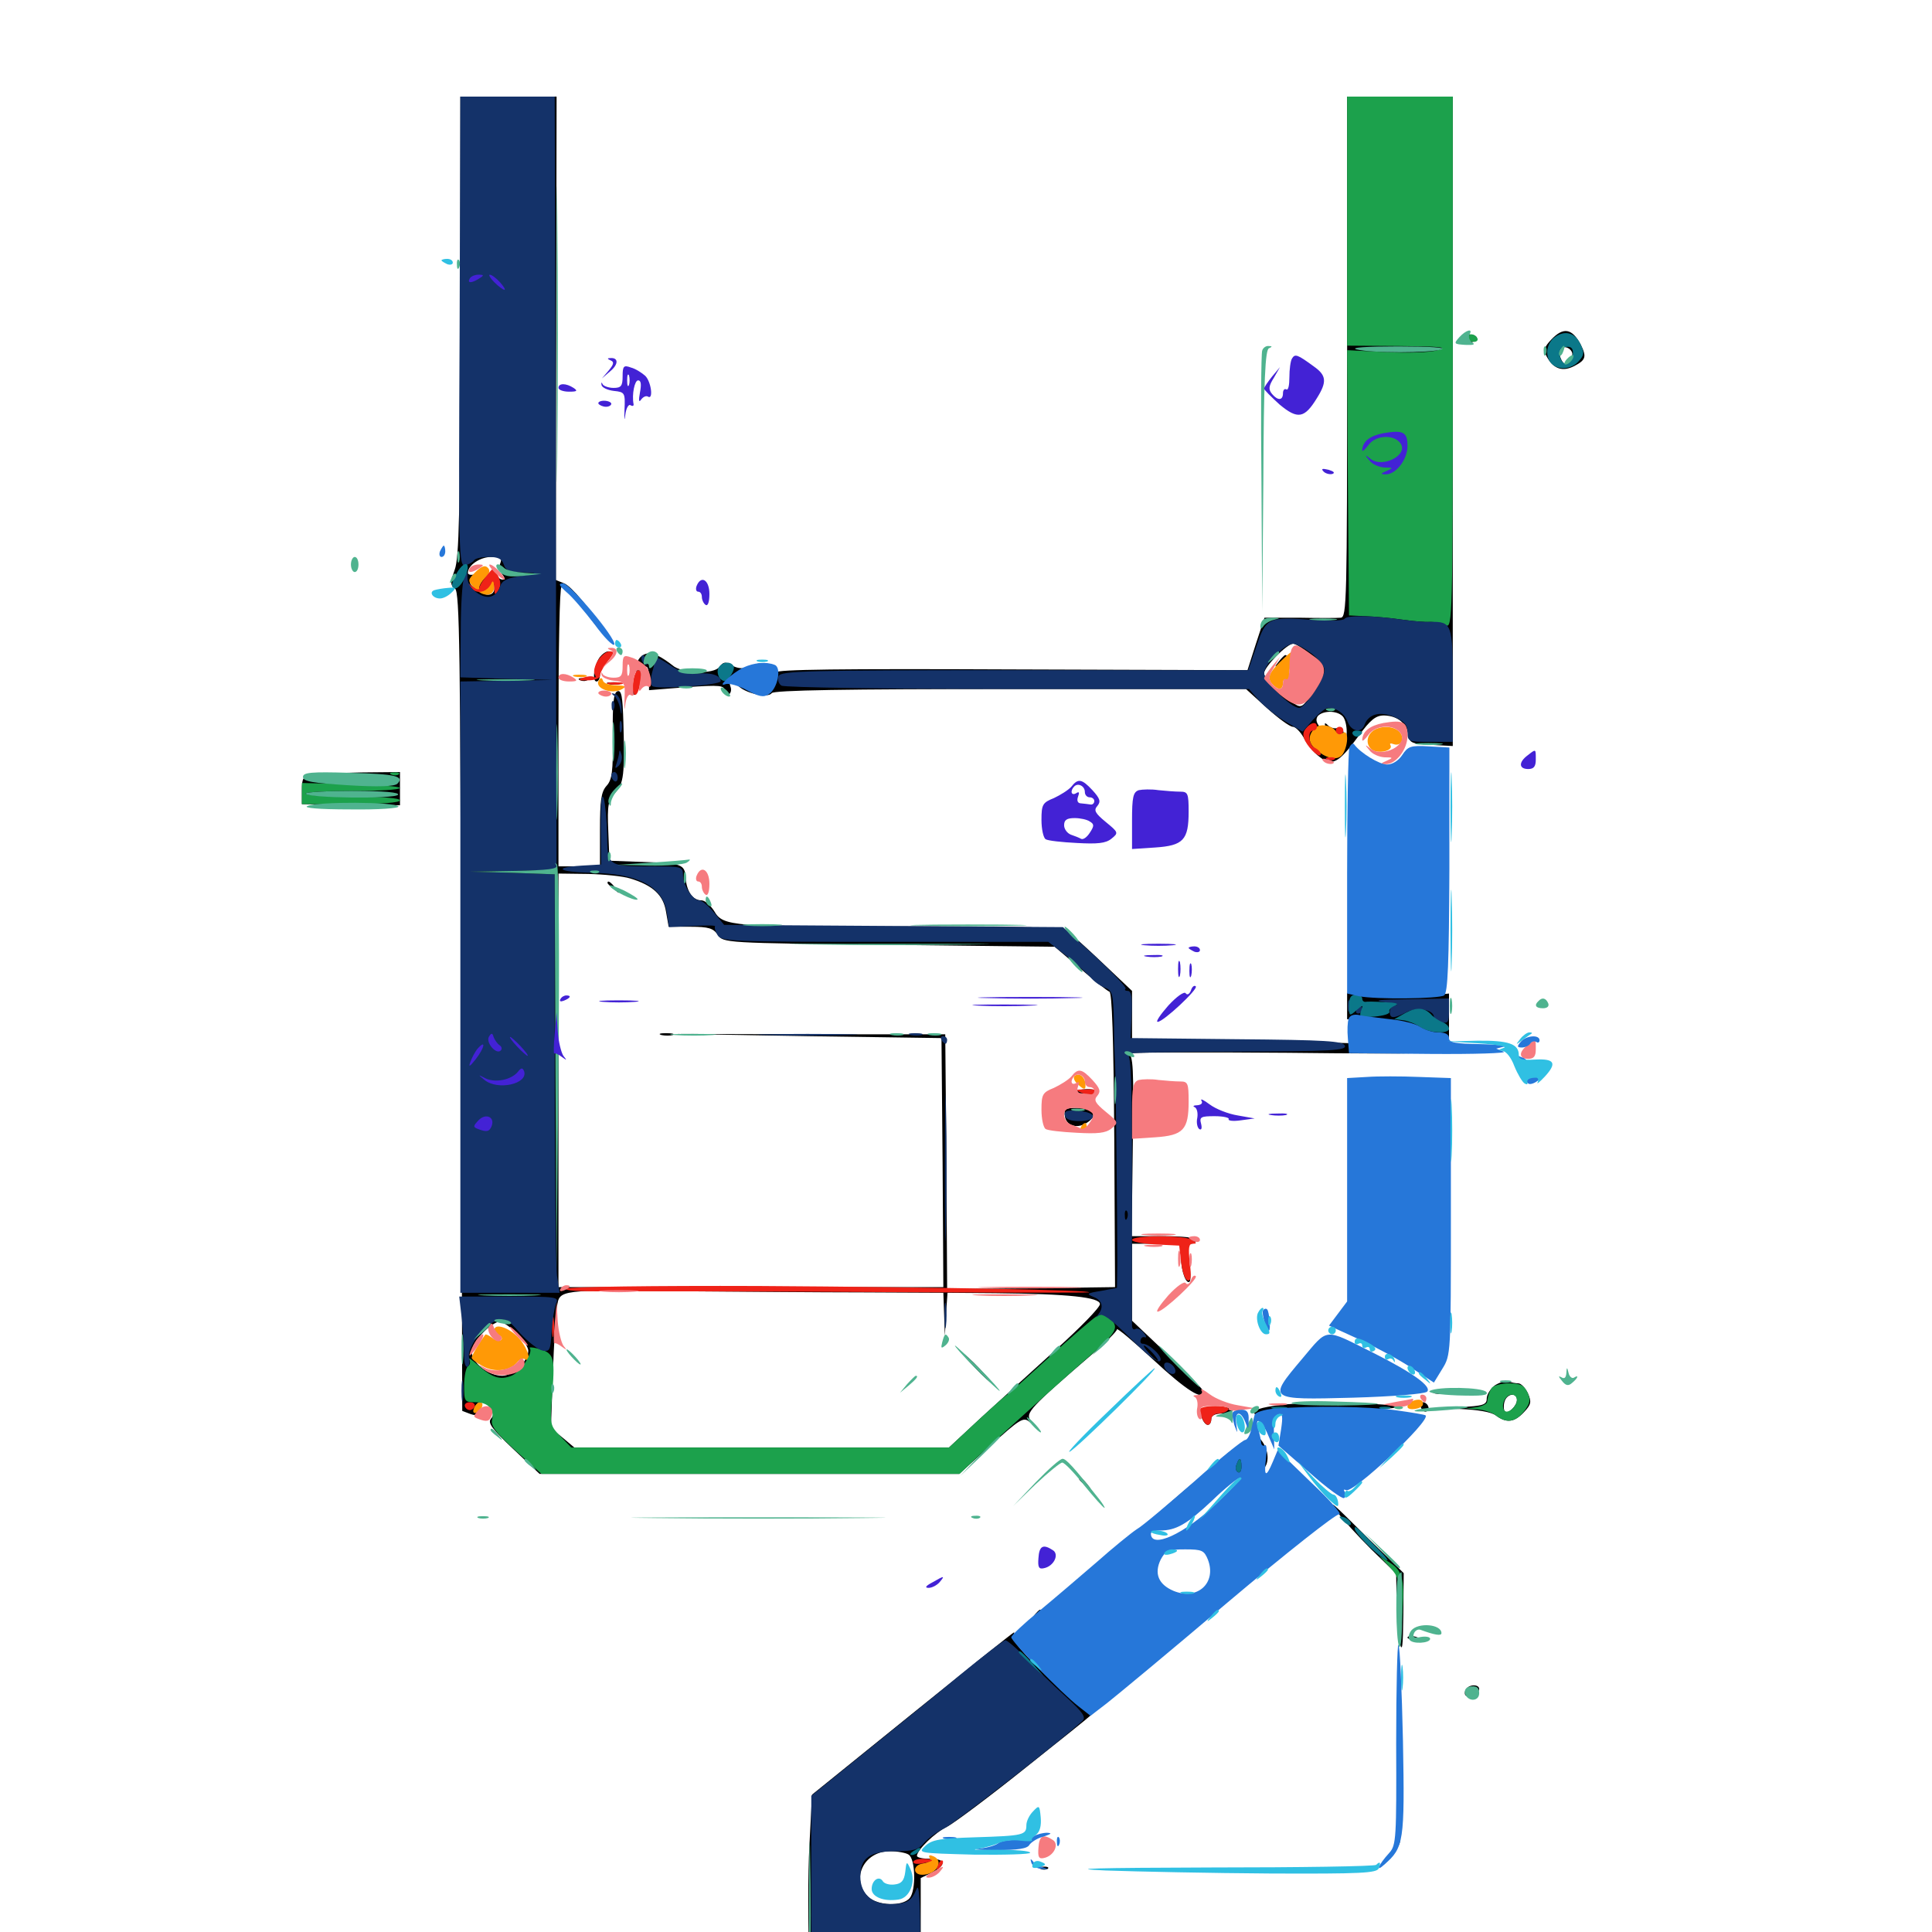 <svg xmlns="http://www.w3.org/2000/svg" viewBox="0 -1000 1000 1000">
	<path fill="#000000" d="M238.281 -831.445C238.086 -734.766 237.695 -711.328 235.352 -705.078C233.008 -698.438 233.008 -697.07 235.547 -695.312C237.891 -693.555 238.281 -663.086 238.672 -481.445L239.258 -269.727L243.359 -268.164C246.875 -266.992 247.461 -267.383 246.68 -270.508C245.508 -275 250.391 -275.586 253.906 -271.289C255.664 -269.141 255.859 -267.773 254.102 -265.625C252.344 -263.477 254.688 -260.352 265.625 -250L279.297 -237.109H387.891H496.484L512.891 -251.953C527.539 -265.234 529.688 -266.602 532.617 -264.258C535.742 -261.719 535.938 -261.914 533.398 -264.844C530.664 -268.555 533.203 -271.484 565.039 -298.828C572.266 -305.078 578.125 -310.938 578.125 -311.914C578.125 -312.891 586.719 -305.664 597.266 -295.898C613.867 -280.469 623.047 -274.609 623.047 -279.688C623.047 -280.469 614.648 -289.062 604.492 -298.828L585.938 -316.406V-336.328V-356.25H598.633H611.328V-349.023C611.328 -341.992 614.062 -334.766 615.82 -336.719C616.406 -337.305 616.211 -341.797 615.43 -346.875C614.258 -354.102 614.453 -356.25 616.602 -356.25C617.969 -356.25 619.141 -357.227 619.141 -358.203C619.141 -359.375 612.305 -360.156 602.539 -360.156H585.742L586.328 -407.031C586.914 -447.266 586.523 -453.906 583.984 -454.688C582.422 -455.273 619.531 -455.469 666.406 -455.078C736.719 -454.297 751.562 -454.688 750.781 -456.836C750 -458.594 745.312 -459.766 737.305 -460.156C730.273 -460.547 725.391 -459.961 725.977 -458.984C726.758 -458.008 725.195 -457.812 722.461 -458.594C719.922 -459.57 688.086 -460.547 651.953 -461.133L585.938 -462.109V-474.609V-487.109L571.094 -501.172C562.891 -508.984 554.492 -516.602 552.344 -517.969C549.414 -520.117 533.203 -520.508 470.508 -520.508C379.102 -520.117 374.219 -520.508 369.727 -528.32C367.773 -531.445 364.844 -533.984 363.086 -533.984C358.594 -533.984 355.469 -538.477 354.883 -545.508C354.492 -552.734 353.125 -553.32 331.055 -553.906L315.43 -554.492L314.844 -569.922C314.258 -583.398 314.844 -585.938 318.359 -589.648C322.852 -594.336 323.438 -599.023 322.656 -626.172C322.266 -639.648 321.68 -642.969 319.531 -642.188C317.578 -641.406 316.992 -635.938 317.188 -618.945C317.383 -600.586 316.797 -596.289 313.867 -593.164C311.133 -590.039 310.547 -585.547 310.547 -570.508V-551.562H299.805H289.062V-623.828C289.062 -663.672 289.648 -696.094 290.625 -696.094C293.164 -695.898 297.852 -691.211 303.516 -682.812C308.984 -674.805 315.039 -668.75 311.523 -674.805C305.859 -684.375 295.703 -696.68 291.992 -698.047L287.695 -699.805L287.891 -824.805L288.086 -950H263.281H238.281ZM258.984 -708.594C258.203 -706.836 258.789 -704.102 259.961 -702.734C261.328 -700.977 261.523 -700 260.156 -700C258.984 -700 257.812 -700.977 257.422 -702.148C256.25 -705.469 248.047 -700.781 248.047 -696.68C248.047 -694.141 247.461 -694.141 245.117 -696.094C242.578 -698.242 242.578 -698.828 245.508 -701.172C248.828 -703.711 248.828 -703.906 245.703 -702.734C243.75 -702.148 242.188 -702.539 242.188 -703.516C242.188 -707.422 248.438 -711.719 254.297 -711.719C258.984 -711.719 259.961 -711.133 258.984 -708.594ZM255.859 -695.117C255.859 -693.555 254.492 -692.188 252.93 -692.188C250.391 -692.188 250.195 -692.773 252.344 -695.117C255.469 -698.633 255.859 -698.633 255.859 -695.117ZM326.172 -545.312C337.891 -541.797 343.359 -536.719 344.727 -528.125L346.094 -520.312H357.422C366.797 -520.312 369.141 -519.531 371.484 -516.211C374.219 -511.914 375 -511.914 460.156 -510.938L545.898 -509.961L558.984 -498.828C566.211 -492.578 573.047 -487.109 574.219 -486.719C575.586 -486.328 576.367 -463.281 576.758 -409.961L577.148 -333.789L533.789 -333.203L490.234 -332.812L489.844 -398.633L489.258 -464.648H419.922L350.586 -464.844L418.945 -463.672L487.305 -462.695L487.891 -398.242L488.281 -333.789H388.672H289.062V-440.82V-547.852L304.297 -547.656C312.5 -547.461 322.461 -546.484 326.172 -545.312ZM446.875 -331.055L488.281 -330.859L488.672 -319.727L489.062 -308.398L489.648 -319.727L490.43 -330.859L515.234 -330.664C553.32 -330.273 569.336 -328.516 569.336 -325C569.336 -323.242 559.18 -312.891 546.875 -301.758C534.57 -290.625 516.992 -274.609 507.812 -266.211L491.211 -250.781H394.141H297.266L291.211 -255.859L285.156 -260.742L286.133 -288.477C286.719 -303.711 287.5 -319.531 288.281 -323.438C289.648 -332.617 288.477 -332.422 354.492 -331.641C382.422 -331.445 424.023 -331.055 446.875 -331.055ZM273.438 -300.781C273.438 -295.508 265.43 -287.891 259.961 -287.891C252.734 -287.891 244.141 -294.727 244.141 -300.391C244.141 -304.688 252.148 -313.867 257.812 -315.82C261.133 -316.992 273.438 -305.273 273.438 -300.781ZM314.453 -542.969C314.453 -542.578 316.016 -541.016 317.969 -539.648C320.898 -537.109 321.094 -537.305 318.555 -540.43C316.016 -543.555 314.453 -544.531 314.453 -542.969ZM342.383 -464.258C340.43 -464.844 341.602 -465.234 344.727 -465.234C348.047 -465.234 349.414 -464.844 348.242 -464.258C346.875 -463.867 344.141 -463.867 342.383 -464.258ZM552.539 -433.008C550 -430.078 550.195 -430.078 553.711 -431.836C555.859 -433.008 560.156 -433.594 563.086 -433.008C566.211 -432.422 568.359 -432.812 568.359 -434.18C568.359 -437.5 555.469 -436.719 552.539 -433.008ZM551.172 -422.266C551.953 -416.992 558.008 -415.43 563.281 -419.336C568.359 -423.047 565.625 -426.562 557.422 -426.562C551.367 -426.562 550.586 -425.977 551.172 -422.266ZM504.883 -291.797C508.984 -287.5 512.891 -283.984 513.477 -283.984C514.062 -283.984 510.938 -287.5 506.836 -291.797C502.734 -296.094 498.828 -299.609 498.242 -299.609C497.656 -299.609 500.781 -296.094 504.883 -291.797ZM254.883 -311.328C254.102 -310.156 255.273 -309.375 257.031 -309.375C258.984 -309.375 262.5 -307.422 265.039 -305.078C267.578 -302.734 269.531 -301.758 269.531 -302.734C269.531 -307.227 256.836 -314.453 254.883 -311.328ZM697.266 -815.234C697.266 -688.281 697.07 -680.469 693.945 -680.273C691.992 -680.078 682.422 -680.078 672.461 -680.273H654.492L650 -666.602L645.703 -653.125L523.242 -653.516C435.938 -653.906 401.172 -653.516 401.758 -651.953C402.148 -650.781 400.977 -647.852 399.023 -645.508C395.703 -641.602 394.922 -641.406 390.039 -643.555C384.375 -646.094 383.398 -649.023 387.305 -652.93C389.258 -655.078 389.062 -655.469 386.133 -654.492C384.18 -653.711 380.859 -654.297 378.711 -655.664C375.391 -657.617 374.414 -657.422 372.461 -654.883C369.531 -650.781 352.734 -651.367 348.047 -655.664C346.094 -657.227 342.773 -659.57 340.234 -660.742C334.375 -663.867 328.906 -659.961 329.297 -653.125C329.492 -650.391 328.906 -646.68 327.93 -644.922C326.758 -642.969 326.953 -641.211 328.125 -640.43C329.102 -639.844 330.469 -642.773 331.25 -647.266C332.812 -656.445 335.938 -657.812 335.938 -649.023V-642.773L355.469 -644.336C372.852 -645.508 375 -645.312 375 -642.383C375 -640.625 375.977 -639.844 377.148 -640.43C378.32 -641.211 378.711 -642.969 378.125 -644.531C376.758 -648.047 378.711 -648.047 382.617 -644.531C386.914 -640.82 397.656 -638.672 399.414 -641.211C400.195 -642.773 438.867 -643.359 522.852 -643.359H644.922L655.664 -633.594C661.523 -628.32 667.578 -623.828 669.141 -623.828C670.508 -623.828 673.047 -621.289 674.805 -618.164C676.367 -615.039 679.883 -610.547 682.812 -608.398C689.453 -603.125 692.773 -604.883 703.125 -618.945C709.375 -627.539 712.109 -629.688 716.406 -629.688C723.242 -629.492 727.93 -625.781 728.906 -619.922C729.492 -615.43 730.469 -615.039 740.82 -614.453L751.953 -613.867V-782.031V-950H724.609H697.266ZM737.891 -819.727C743.945 -820.117 738.477 -820.312 725.586 -820.312C712.695 -820.312 707.617 -820.117 714.453 -819.727C721.094 -819.336 731.641 -819.336 737.891 -819.727ZM678.711 -660.742C686.523 -653.906 686.523 -650.781 678.32 -639.844C673.633 -633.398 673.438 -633.398 668.359 -636.719C661.328 -641.016 654.297 -648.438 654.297 -651.562C654.297 -654.688 666.016 -666.797 669.336 -666.797C670.703 -666.797 674.805 -664.062 678.711 -660.742ZM694.922 -629.297C696.289 -627.93 697.07 -624.219 697.07 -621.094C696.875 -616.211 696.484 -615.82 695.898 -619.531C695.312 -622.266 693.945 -623.828 692.383 -623.242C691.016 -622.656 688.867 -623.242 687.5 -624.414C685.547 -626.367 685.352 -625.977 686.328 -622.852C687.695 -618.945 687.695 -618.945 683.984 -622.852C681.25 -625.586 680.859 -627.539 682.031 -629.297C684.57 -632.227 691.797 -632.422 694.922 -629.297ZM661.914 -657.617C659.375 -654.492 659.57 -654.297 662.695 -656.836C665.82 -659.375 666.797 -660.938 665.234 -660.938C664.844 -660.938 663.281 -659.375 661.914 -657.617ZM802.93 -824.219C799.219 -820.312 798.828 -818.75 800.586 -815.43C804.102 -808.984 808.789 -807.422 814.844 -810.547C820.898 -813.672 821.289 -815.43 818.164 -821.68C813.672 -830.078 809.18 -830.859 802.93 -824.219ZM813.672 -815.82C813.086 -814.258 812.5 -812.5 812.5 -812.109C812.5 -811.719 811.719 -811.328 810.742 -811.328C808.594 -811.328 806.25 -816.992 807.617 -819.141C809.375 -822.07 814.844 -818.945 813.672 -815.82ZM755.859 -824.219C755.859 -822.461 757.422 -821.875 760.742 -822.656C766.211 -823.633 765.43 -826.953 759.57 -826.953C757.617 -826.953 755.859 -825.781 755.859 -824.219ZM310.547 -659.961C307.617 -656.25 306.25 -647.266 308.789 -647.266C309.766 -647.266 310.547 -648.828 310.547 -650.977C310.547 -652.93 311.914 -655.664 313.477 -657.031C315.039 -658.398 316.406 -660.156 316.406 -661.133C316.406 -663.867 313.281 -663.281 310.547 -659.961ZM392.188 -655.664C390.82 -656.25 391.797 -656.641 394.531 -656.641C397.266 -656.641 398.242 -656.25 397.07 -655.664C395.703 -655.273 393.359 -655.273 392.188 -655.664ZM300.391 -647.852C298.828 -648.438 299.414 -649.023 301.562 -649.023C303.711 -649.219 304.883 -648.633 304.102 -648.047C303.516 -647.461 301.758 -647.266 300.391 -647.852ZM315.039 -645.898C313.086 -646.484 314.258 -646.875 317.383 -646.875C320.703 -646.875 322.07 -646.484 320.898 -645.898C319.531 -645.508 316.797 -645.508 315.039 -645.898ZM161.719 -599.023C156.836 -598.242 156.25 -597.266 156.25 -591.016V-583.789L181.641 -583.398L207.031 -583.203V-591.797V-600.391L187.109 -600.195C175.977 -600 164.648 -599.414 161.719 -599.023ZM205.078 -596.484C205.078 -595.117 200.195 -594.727 192.383 -594.922C175.977 -595.703 175.977 -598.438 192.383 -598.438C199.805 -598.438 205.078 -597.656 205.078 -596.484ZM163.477 -595.312C164.258 -595.898 163.086 -596.484 160.938 -596.289C158.789 -596.289 158.203 -595.703 159.766 -595.117C161.133 -594.531 162.891 -594.727 163.477 -595.312ZM171.289 -595.312C172.07 -595.898 170.898 -596.484 168.75 -596.289C166.602 -596.289 166.016 -595.703 167.578 -595.117C168.945 -594.531 170.703 -594.727 171.289 -595.312ZM173.242 -589.453C174.023 -590.039 172.852 -590.625 170.703 -590.43C168.555 -590.43 167.969 -589.844 169.531 -589.258C170.898 -588.672 172.656 -588.867 173.242 -589.453ZM196.68 -589.258C200.781 -589.648 198.047 -590.039 190.43 -590.039C183.008 -590.039 179.688 -589.648 183.008 -589.258C186.523 -588.867 192.773 -588.867 196.68 -589.258ZM697.266 -479.297V-472.461L707.422 -471.875C713.086 -471.484 718.945 -470.117 720.703 -468.75C725 -465.039 735.742 -461.719 743.359 -461.719H750V-473.633V-485.742L739.844 -484.766C734.18 -484.18 722.266 -484.18 713.477 -484.961L697.266 -486.133ZM773.828 -283.008C771.484 -281.25 769.531 -278.125 769.531 -276.172C769.531 -272.852 767.773 -272.266 755.469 -271.68L741.211 -271.094L755.859 -270.703C765.039 -270.312 771.875 -269.141 774.219 -267.383C779.688 -263.281 783.789 -263.672 788.867 -269.141C792.578 -273.047 792.773 -274.414 790.82 -278.906C789.453 -281.641 787.305 -283.984 785.938 -283.984C784.57 -283.984 782.422 -284.375 780.859 -284.961C779.492 -285.547 776.367 -284.57 773.828 -283.008ZM785.156 -275.391C785.156 -272.266 780.469 -267.773 778.906 -269.531C778.32 -270.117 778.125 -272.266 778.711 -274.414C779.883 -278.711 785.156 -279.492 785.156 -275.391ZM742.773 -278.711C740.82 -279.297 741.992 -279.688 745.117 -279.688C748.438 -279.688 749.805 -279.297 748.633 -278.711C747.266 -278.32 744.531 -278.32 742.773 -278.711ZM663.086 -272.852C652.148 -271.484 648.242 -270.117 649.414 -268.164C650.391 -266.797 651.562 -266.992 653.32 -268.359C654.883 -269.531 658.008 -270.508 660.547 -270.312C663.086 -270.117 679.492 -270.117 697.266 -270.312C720.703 -270.703 727.148 -271.289 720.703 -272.461C711.914 -274.023 674.219 -274.219 663.086 -272.852ZM735.547 -271.289C736.328 -269.727 737.5 -268.945 738.477 -269.531C740.625 -270.703 738.867 -274.219 736.328 -274.219C735.352 -274.219 734.961 -272.852 735.547 -271.289ZM621.875 -270.117C620.703 -268.164 623.047 -262.5 625.195 -262.5C626.172 -262.5 626.953 -263.867 626.953 -265.43C626.953 -267.383 628.906 -268.359 633.008 -268.359C636.523 -268.359 638.477 -269.141 637.695 -270.312C636.328 -272.461 623.242 -272.266 621.875 -270.117ZM644.922 -253.32C642.383 -250.391 641.016 -249.219 641.797 -250.586C643.945 -254.688 633.008 -246.68 626.953 -239.648C622.852 -234.961 623.242 -235.156 629.102 -240.625C632.812 -243.945 636.328 -246.875 636.914 -246.875C637.5 -246.875 637.891 -244.531 637.695 -241.602C637.695 -236.523 638.281 -236.133 644.336 -236.719C648.047 -236.914 652.344 -238.086 653.711 -239.453C657.227 -242.383 656.836 -249.609 652.734 -254.688L649.414 -258.789ZM558.594 -234.375C558.594 -233.984 560.156 -232.422 562.109 -231.055C565.039 -228.516 565.234 -228.711 562.695 -231.836C560.156 -234.961 558.594 -235.938 558.594 -234.375ZM606.445 -222.852C599.023 -216.211 590.625 -209.18 587.891 -207.227C583.203 -203.906 583.203 -203.906 589.453 -207.227C595.312 -210.352 623.438 -234.961 621.094 -234.961C620.508 -234.961 614.062 -229.492 606.445 -222.852ZM692.773 -216.602C695.117 -213.477 702.734 -205.078 709.766 -198.047L722.656 -185.547L722.852 -171.68C722.852 -164.258 723.633 -154.492 724.414 -150.195C725.781 -144.141 726.172 -147.266 726.367 -164.062L726.562 -185.742L708.789 -203.125C687.695 -224.023 687.695 -224.023 692.773 -216.602ZM534.961 -163.477C532.422 -160.352 532.617 -160.156 535.742 -162.695C538.867 -165.234 539.844 -166.797 538.281 -166.797C537.891 -166.797 536.328 -165.234 534.961 -163.477ZM472.266 -113.086L420.312 -71.094L418.945 -44.727C418.164 -30.273 418.164 -2.93 418.945 15.82L420.312 50H448.438H476.562V11.133V-27.93L481.836 -30.469C489.844 -34.375 489.844 -37.891 481.641 -37.891C477.734 -37.891 474.609 -38.477 474.609 -39.453C474.805 -42.578 483.789 -51.367 490.234 -54.492C493.945 -56.445 512.5 -70.312 531.25 -85.352C571.68 -117.578 569.922 -116.016 565.039 -114.844C562.305 -114.062 556.445 -118.555 541.992 -132.227C530.469 -143.164 523.438 -151.562 524.219 -152.93C525 -154.102 525.195 -155.078 524.805 -155.078C524.414 -155.078 500.781 -136.133 472.266 -113.086ZM470.312 -40.039C473.828 -37.891 474.219 -21.68 470.898 -17.578C467.188 -13.086 454.102 -13.477 449.219 -18.359C440.234 -27.344 447.07 -41.797 460.547 -41.797C464.453 -41.797 468.945 -41.016 470.312 -40.039ZM484.375 -33.984C484.375 -33.008 483.008 -32.031 481.25 -32.031C479.688 -32.031 478.906 -33.008 479.492 -33.984C480.078 -35.156 481.445 -35.938 482.617 -35.938C483.594 -35.938 484.375 -35.156 484.375 -33.984ZM728.516 -152.344C728.516 -153.906 734.18 -153.125 735.156 -151.367C735.938 -150.391 734.57 -150 732.422 -150.586C730.273 -151.172 728.516 -151.953 728.516 -152.344ZM758.789 -125.586C758.008 -124.414 758.008 -123.047 758.594 -122.461C760.156 -120.898 765.625 -123.438 765.625 -125.781C765.625 -128.32 760.352 -128.32 758.789 -125.586ZM719.922 -41.406L716.406 -34.961L720.508 -39.844C724.023 -44.141 725.586 -47.656 724.023 -47.656C723.828 -47.656 721.875 -44.727 719.922 -41.406ZM538.672 -32.617C537.109 -33.203 537.695 -33.789 539.844 -33.789C541.992 -33.984 543.164 -33.398 542.383 -32.812C541.797 -32.227 540.039 -32.031 538.672 -32.617Z"/>
	<path fill="#ff9906" d="M246.094 -703.906C241.992 -699.805 241.992 -699.414 245.312 -695.898C250 -690.625 255.859 -691.016 255.859 -696.68C255.664 -700.586 255.469 -700.586 253.711 -697.656C251.562 -693.945 248.047 -692.969 248.047 -695.898C248.047 -696.875 249.414 -699.219 251.172 -700.977C253.516 -703.125 253.906 -704.883 252.344 -706.25C250.977 -707.617 249.023 -706.836 246.094 -703.906ZM664.844 -659.57C657.031 -652.344 655.664 -649.414 658.203 -646.289C661.328 -642.578 664.062 -642.578 664.062 -646.484C664.062 -648.242 665.039 -648.828 666.602 -648.047C667.773 -647.266 668.359 -647.266 667.773 -648.047C666.992 -648.828 667.188 -652.539 667.969 -656.25C669.727 -663.867 669.727 -664.062 664.844 -659.57ZM297.461 -649.805C295.508 -650.391 296.68 -650.781 299.805 -650.781C303.125 -650.781 304.492 -650.391 303.32 -649.805C301.953 -649.414 299.219 -649.414 297.461 -649.805ZM309.961 -647.852C307.422 -643.75 316.797 -640.234 322.07 -643.359C324.414 -644.727 323.633 -645.117 318.945 -645.312C315.625 -645.312 312.5 -646.289 312.109 -647.656C311.523 -649.414 310.938 -649.414 309.961 -647.852ZM680.273 -622.852C676.758 -618.945 677.148 -615.43 681.25 -611.914C687.109 -606.836 693.164 -606.055 695.312 -610.156C698.047 -615.234 697.852 -622.461 695.117 -620.703C693.945 -620.117 692.383 -620.312 691.602 -621.289C689.453 -624.805 682.617 -625.781 680.273 -622.852ZM711.133 -622.07C707.227 -619.531 706.836 -614.648 709.961 -612.109C713.086 -609.57 721.289 -611.328 719.727 -614.258C719.141 -615.234 719.727 -615.43 721.289 -614.844C725.195 -613.477 727.344 -617.578 724.609 -620.898C721.875 -624.219 715.234 -624.609 711.133 -622.07ZM556.055 -442.969C555.469 -442.188 556.055 -440.43 557.617 -439.062C561.133 -435.547 562.305 -435.547 561.719 -439.648C561.133 -443.164 558.203 -444.922 556.055 -442.969ZM559.57 -416.797C558.984 -415.82 559.375 -414.844 560.352 -414.844C561.523 -414.844 562.5 -415.82 562.5 -416.797C562.5 -417.969 562.109 -418.75 561.719 -418.75C561.133 -418.75 560.156 -417.969 559.57 -416.797ZM565.43 -416.797C564.844 -415.82 565.234 -414.844 566.211 -414.844C567.383 -414.844 568.359 -415.82 568.359 -416.797C568.359 -417.969 567.969 -418.75 567.578 -418.75C566.992 -418.75 566.016 -417.969 565.43 -416.797ZM255.859 -311.523C255.859 -310.547 257.031 -309.375 258.398 -308.789C259.57 -308.398 260.156 -307.227 259.375 -306.445C258.594 -305.664 256.641 -306.055 254.883 -307.422C253.125 -308.789 251.562 -309.57 251.172 -309.18C248.242 -305.273 244.141 -298.438 244.141 -297.266C244.141 -296.484 246.68 -294.531 250 -292.773C256.25 -289.453 264.062 -290.43 267.773 -294.922C268.945 -296.484 270.703 -297.07 271.68 -296.484C275.781 -294.141 273.047 -302.734 268.164 -307.812C263.086 -313.086 255.859 -315.234 255.859 -311.523ZM731.055 -274.805C729.688 -274.414 728.516 -273.047 728.516 -271.875C728.516 -269.531 736.523 -270.703 736.523 -273.242C736.719 -275.586 734.375 -276.172 731.055 -274.805ZM245.312 -271.094C244.531 -269.141 245.117 -268.359 246.484 -268.75C249.414 -269.727 250.977 -274.219 248.438 -274.219C247.461 -274.219 245.898 -272.852 245.312 -271.094ZM481.25 -38.281C481.836 -37.109 480.664 -35.938 478.125 -35.547C471.875 -34.766 472.266 -28.906 478.516 -29.688C485.742 -30.469 488.672 -37.5 482.422 -39.453C481.055 -40.039 480.469 -39.453 481.25 -38.281Z"/>
	<path fill="#ef2218" d="M251.562 -701.562C249.609 -699.219 248.047 -696.484 248.047 -695.508C248.047 -694.531 246.484 -694.922 244.727 -696.289C241.602 -698.828 241.406 -698.633 243.945 -695.703C246.68 -691.992 252.539 -693.555 254.492 -698.438C255.078 -699.805 255.664 -698.828 255.859 -696.094C255.859 -691.797 256.25 -691.602 258.008 -694.531C259.375 -696.875 259.18 -699.219 257.812 -701.953C255.273 -706.641 255.664 -706.836 251.562 -701.562ZM309.375 -658.008C307.812 -655.469 307.031 -652.148 307.812 -650.977C308.594 -649.609 308.398 -649.023 307.422 -649.609C306.445 -650.195 303.906 -650 301.758 -649.219C298.633 -648.047 299.219 -647.656 304.297 -647.852C307.812 -647.852 310.547 -648.828 310.547 -650.195C310.547 -651.562 312.305 -654.883 314.648 -657.812C317.969 -661.914 318.164 -662.891 315.625 -662.891C313.867 -662.891 311.133 -660.742 309.375 -658.008ZM327.734 -647.266C326.758 -640.234 329.102 -637.5 330.859 -643.945C332.422 -650 332.227 -653.125 330.273 -653.125C329.297 -653.125 328.125 -650.391 327.734 -647.266ZM315.039 -645.898C313.086 -646.484 314.648 -646.875 318.359 -646.875C322.07 -646.875 323.633 -646.484 321.875 -645.898C319.922 -645.508 316.797 -645.508 315.039 -645.898ZM675.977 -623.047C674.219 -621.094 674.219 -619.141 675.586 -616.406C678.125 -611.719 683.594 -607.031 683.594 -609.766C683.594 -610.742 682.227 -612.109 680.664 -612.891C677.344 -614.062 676.562 -621.875 679.688 -621.875C680.859 -621.875 681.641 -622.852 681.641 -623.828C681.641 -626.758 678.516 -626.172 675.977 -623.047ZM691.406 -621.875C691.406 -620.898 692.383 -619.922 693.359 -619.922C694.531 -619.922 695.312 -620.898 695.312 -621.875C695.312 -623.047 694.531 -623.828 693.359 -623.828C692.383 -623.828 691.406 -623.047 691.406 -621.875ZM687.109 -606.836C685.547 -607.422 686.133 -608.008 688.281 -608.008C690.43 -608.203 691.602 -607.617 690.82 -607.031C690.234 -606.445 688.477 -606.25 687.109 -606.836ZM560.352 -434.18C563.477 -433.008 565.82 -433.008 567.188 -434.375C568.555 -435.742 566.992 -436.328 562.5 -436.133C556.055 -436.133 555.859 -435.938 560.352 -434.18ZM585.938 -358.203C585.938 -357.227 591.406 -356.25 598.242 -355.859L610.352 -355.273L611.328 -346.68C611.914 -341.797 613.281 -337.695 614.648 -337.305C616.406 -336.719 616.797 -339.062 615.82 -346.289C615.039 -354.102 615.234 -356.25 617.383 -356.25C619.531 -356.25 619.531 -356.641 617.188 -358.203C613.477 -360.742 585.938 -360.742 585.938 -358.203ZM293.164 -333.008C291.602 -332.031 299.609 -331.445 313.672 -331.641C326.562 -331.641 387.5 -331.641 449.219 -331.25C510.938 -330.859 562.5 -330.859 563.477 -331.055C567.578 -332.227 485.742 -333.789 392.578 -334.375C338.477 -334.57 294.727 -333.984 293.164 -333.008ZM285.742 -313.281C285.742 -308.398 286.133 -306.445 286.523 -308.984C286.914 -311.328 286.914 -315.234 286.523 -317.773C286.133 -320.117 285.742 -318.164 285.742 -313.281ZM240.625 -272.07C241.016 -270.898 242.188 -270.117 243.164 -270.117C244.141 -270.117 245.312 -270.898 245.703 -272.07C246.094 -273.242 244.922 -274.219 243.164 -274.219C241.406 -274.219 240.234 -273.242 240.625 -272.07ZM621.094 -270.508C621.094 -267.188 623.438 -262.5 625.195 -262.5C626.172 -262.5 626.953 -263.867 626.953 -265.43C626.953 -266.992 628.711 -268.359 630.664 -268.359C632.812 -268.359 635.156 -269.336 635.742 -270.312C636.523 -271.484 633.789 -272.266 629.102 -272.266C624.609 -272.266 621.094 -271.484 621.094 -270.508ZM472.656 -36.133C472.656 -37.109 474.805 -37.891 477.539 -37.891C480.273 -37.891 482.422 -37.5 482.422 -37.109C482.422 -36.719 480.273 -35.938 477.539 -35.547C474.805 -34.961 472.656 -35.352 472.656 -36.133ZM485.547 -34.57C484.375 -31.836 484.57 -31.641 486.523 -33.398C487.891 -34.766 488.477 -36.328 487.891 -36.914C487.305 -37.5 486.133 -36.523 485.547 -34.57Z"/>
	<path fill="#1ca14c" d="M697.266 -885.547V-821.094L724.219 -820.898C745.703 -820.703 749.609 -820.312 744.141 -818.75C740.43 -817.578 728.516 -817.188 717.188 -817.773L697.266 -818.75L697.656 -750L698.242 -681.445L707.031 -681.055C711.914 -680.859 720.312 -680.078 725.586 -679.297C731.055 -678.516 737.5 -677.93 740.234 -678.125C742.969 -678.125 746.68 -677.344 748.438 -676.367C751.758 -674.609 751.953 -681.25 751.953 -812.305V-950H724.609H697.266ZM759.766 -825C759.766 -824.023 761.133 -823.047 762.891 -823.047C764.453 -823.047 765.234 -824.023 764.648 -825C764.062 -826.172 762.695 -826.953 761.523 -826.953C760.547 -826.953 759.766 -826.172 759.766 -825ZM202.734 -599.023C201.172 -599.609 201.758 -600.195 203.906 -600.195C206.055 -600.391 207.227 -599.805 206.445 -599.219C205.859 -598.633 204.102 -598.438 202.734 -599.023ZM156.25 -589.258V-583.789H181.641C197.266 -583.789 207.031 -584.57 207.031 -585.742C207.031 -586.914 197.656 -587.695 182.617 -587.695C169.141 -587.695 158.203 -588.281 158.203 -589.258C158.203 -590.039 169.141 -590.625 182.617 -590.625C196.094 -590.625 207.031 -591.211 207.031 -592.188C207.031 -592.969 195.508 -593.75 181.641 -594.141L156.25 -594.727ZM567.383 -318.555C565.234 -317.188 554.102 -307.617 542.773 -297.266C531.25 -286.719 521.68 -278.125 521.289 -278.125C520.898 -278.125 513.867 -271.875 505.859 -264.453L491.211 -250.781H393.359H295.703L290.039 -256.641C284.57 -262.305 284.57 -262.5 285.938 -279.688C287.305 -298.242 286.719 -299.805 277.734 -302.148C275.195 -302.734 273.633 -302.734 274.219 -302.148C276.172 -300 269.336 -289.648 264.648 -287.891C258.789 -285.547 254.688 -286.914 247.266 -293.555C244.141 -296.289 242.188 -297.656 242.969 -296.289C243.555 -295.117 243.359 -293.555 242.188 -292.773C241.211 -292.188 240.234 -287.695 240.234 -282.812C240.234 -274.609 240.43 -274.219 245.898 -274.219C252.539 -274.219 256.055 -270.703 254.688 -265.039C253.906 -262.109 256.641 -258.398 266.992 -249.023L280.273 -237.109H388.477H496.68L507.617 -247.461C521.875 -260.547 550.586 -286.523 564.844 -298.828C577.93 -310.352 579.297 -312.891 574.805 -317.383C571.875 -320.117 570.508 -320.312 567.383 -318.555ZM772.07 -281.641C770.703 -279.102 770.312 -278.125 769.727 -274.414C769.727 -273.438 767.188 -272.07 764.258 -271.68L758.789 -270.898L764.648 -270.508C767.969 -270.312 772.266 -268.945 774.219 -267.383C779.883 -263.086 784.375 -263.867 788.867 -269.531C791.992 -273.633 792.383 -275.391 790.625 -279.297C788.867 -283.008 786.914 -283.984 781.055 -283.984C776.953 -283.984 773.047 -282.812 772.07 -281.641ZM785.156 -275.391C785.156 -271.875 780.078 -267.578 778.516 -270.117C776.758 -272.852 779.297 -278.125 782.422 -278.125C783.984 -278.125 785.156 -276.953 785.156 -275.391ZM719.336 -188.867C723.828 -183.984 724.609 -181.445 725 -169.531L725.391 -156.055L725.977 -167.773C726.953 -182.812 725.781 -187.109 719.336 -191.211L713.867 -194.727Z"/>
	<path fill="#143269" d="M237.891 -828.32C237.305 -712.695 237.5 -706.445 240.82 -707.422C242.578 -707.812 244.727 -708.984 245.312 -709.961C245.898 -710.938 249.219 -711.719 252.93 -711.719C257.812 -711.719 259.766 -710.742 260.742 -707.812C261.719 -704.688 263.867 -703.906 271.094 -703.711C277.148 -703.516 278.32 -703.125 274.414 -702.539C263.086 -701.172 259.961 -700 258.789 -696.289C258.203 -694.141 256.25 -691.992 254.492 -691.406C250 -689.648 242.188 -695.312 241.992 -700.586C241.992 -704.688 241.797 -704.688 240.234 -700.977C239.258 -698.828 238.477 -686.328 238.477 -673.242L238.281 -649.414L262.305 -648.633L286.133 -648.047L262.305 -647.656L238.281 -647.266V-489.062V-330.859H263.867H289.648L288.281 -339.844C287.695 -344.922 287.109 -393.75 287.109 -448.242V-547.461L265.234 -548.242L243.164 -548.828L265.625 -549.219L288.086 -549.609L287.891 -624.414C287.891 -665.43 287.695 -755.469 287.5 -824.609L287.109 -950H262.695H238.281ZM695.898 -679.688C695.312 -678.711 688.086 -678.516 679.883 -679.102C656.445 -680.859 655.273 -680.273 650.391 -665.625L646.094 -653.125H525.195C416.016 -653.125 404.102 -652.734 402.93 -650C402.344 -648.242 402.93 -646.094 404.492 -645.117C406.055 -644.141 460.938 -643.359 526.758 -643.359H646.484L651.758 -637.305C654.883 -633.984 660.938 -629.102 665.625 -626.367L674.219 -621.289L679.688 -627.539C682.812 -630.859 686.133 -633.594 687.305 -633.594C691.797 -633.594 695.703 -630.859 697.461 -626.562C699.414 -621.289 704.688 -620.312 706.25 -624.805C708.398 -630.469 714.258 -632.031 721.68 -628.906C726.953 -626.562 728.516 -624.805 728.516 -621.094C728.516 -616.211 728.906 -616.016 740.234 -616.016H751.953V-645.312C751.953 -677.148 751.562 -678.32 740.234 -678.125C737.5 -677.93 731.055 -678.516 725.586 -679.297C710.742 -681.445 697.07 -681.641 695.898 -679.688ZM678.906 -661.719C682.617 -658.789 685.547 -655.078 685.547 -653.32C685.547 -648.633 675.391 -633.594 672.461 -633.594C668.164 -633.594 654.297 -647.461 654.297 -651.562C654.297 -656.055 665.039 -666.797 669.336 -666.797C670.898 -666.797 675.195 -664.453 678.906 -661.719ZM332.031 -659.18C332.031 -658.008 332.812 -656.641 333.984 -656.055C335.156 -655.469 335.352 -656.25 334.766 -657.812C333.398 -661.328 332.031 -661.914 332.031 -659.18ZM337.305 -659.766C338.867 -658.984 339.062 -656.836 337.695 -652.539C336.719 -649.219 336.719 -645.703 337.5 -644.922C339.453 -642.969 373.047 -645.312 373.047 -647.461C373.047 -650.391 368.359 -651.953 360.938 -651.367C355.664 -651.172 351.367 -652.539 346.289 -656.055C342.188 -658.789 338.086 -660.938 336.914 -660.742C335.938 -660.742 335.938 -660.156 337.305 -659.766ZM317.578 -640.039C318.945 -639.258 320.312 -636.328 320.898 -633.594C321.68 -629.297 321.875 -629.492 321.68 -634.375C321.484 -637.695 319.922 -640.43 318.359 -640.82C316.406 -641.406 316.211 -641.211 317.578 -640.039ZM316.602 -634.375C316.602 -632.227 317.188 -631.641 317.773 -633.203C318.359 -634.57 318.164 -636.328 317.578 -636.914C316.992 -637.695 316.406 -636.523 316.602 -634.375ZM320.703 -623.828C320.703 -621.094 321.094 -620.117 321.68 -621.484C322.07 -622.656 322.07 -625 321.68 -626.367C321.094 -627.539 320.703 -626.562 320.703 -623.828ZM320.508 -610.742C320.508 -609.57 319.727 -606.836 319.141 -604.883C318.164 -602.148 318.359 -601.953 320.117 -603.516C321.484 -604.883 322.266 -607.422 321.68 -609.375C321.094 -611.523 320.703 -612.109 320.508 -610.742ZM316.406 -598.633C316.406 -597.461 317.188 -596.289 317.969 -595.703C318.945 -595.117 319.727 -595.898 319.727 -597.461C319.727 -599.023 318.945 -600.391 317.969 -600.391C317.188 -600.391 316.406 -599.609 316.406 -598.633ZM310.938 -572.07L311.133 -552.539L300.977 -551.953C285.742 -550.977 289.062 -548.633 306.25 -548.242C330.273 -547.852 342.969 -541.211 345.117 -527.734L346.289 -520.117L358.594 -520.703C365.234 -521.094 370.508 -521.094 370.117 -520.508C369.727 -520.117 370.117 -518.164 371.289 -516.211C373.047 -512.695 377.148 -512.5 457.812 -512.5H542.578L552.148 -505.078C557.227 -500.977 562.891 -495.898 564.453 -494.141C566.016 -492.188 569.141 -489.844 571.68 -488.867C575.781 -487.305 576.172 -485.938 576.562 -471.094C576.562 -462.109 576.953 -452.734 577.148 -450C577.539 -444.727 578.32 -367.969 578.32 -346.289L578.125 -333.398L569.922 -331.836C562.5 -330.664 562.109 -330.273 566.016 -328.711C570.508 -326.953 571.484 -323.438 568.359 -319.531C566.992 -317.773 566.992 -317.773 568.75 -319.141C570.508 -320.508 575 -317.383 585.156 -307.227C594.336 -298.047 599.609 -294.141 600.586 -295.703C601.953 -297.852 594.922 -304.492 591.406 -304.492C590.43 -304.492 590.039 -305.469 590.43 -306.445C590.625 -307.617 591.602 -308.203 592.578 -307.812C593.555 -307.422 593.359 -308.594 591.992 -310.156C590.625 -311.914 588.672 -312.695 587.695 -312.109C586.719 -311.523 585.938 -312.305 585.938 -313.672C585.742 -315.039 585.938 -347.07 585.938 -384.961C585.938 -438.672 585.547 -453.711 583.594 -454.492C582.227 -455.078 607.227 -455.664 639.062 -455.664C689.648 -455.859 697.07 -456.25 696.094 -458.789C695.117 -461.133 686.523 -461.719 640.039 -462.109L585.156 -462.695L585.742 -475C586.133 -483.594 585.547 -487.109 583.789 -487.109C582.422 -487.109 581.836 -487.695 582.617 -488.281C583.203 -488.867 576.172 -496.289 566.992 -504.883L550.195 -520.117L462.5 -520.703L374.805 -521.289L369.531 -527.734C366.602 -531.25 363.281 -533.984 361.914 -533.984C358.594 -533.984 353.516 -541.797 353.516 -547.07C353.516 -551.367 352.734 -551.562 338.477 -551.562C314.258 -551.562 314.453 -551.562 314.258 -567.969C314.062 -575.586 313.281 -583.984 312.5 -586.719C311.328 -589.844 310.938 -584.961 310.938 -572.07ZM583.398 -369.531C582.812 -367.969 582.227 -368.555 582.227 -370.703C582.031 -372.852 582.617 -374.023 583.203 -373.242C583.789 -372.656 583.984 -370.898 583.398 -369.531ZM588.867 -310.938C588.086 -310.156 586.133 -310.352 584.57 -311.523C583.203 -312.695 582.031 -313.281 582.031 -312.695C582.031 -312.305 583.203 -310.742 584.766 -309.57C586.914 -307.812 587.891 -307.812 589.062 -309.766C589.844 -311.133 589.844 -311.719 588.867 -310.938ZM596.68 -299.609C598.633 -297.461 599.805 -295.703 599.219 -295.703C598.633 -295.703 596.68 -297.461 594.727 -299.609C592.773 -301.758 591.602 -303.516 592.188 -303.516C592.773 -303.516 594.727 -301.758 596.68 -299.609ZM697.656 -479.297C697.656 -476.562 698.047 -475.586 698.633 -476.953C699.023 -478.125 699.023 -480.469 698.633 -481.836C698.047 -483.008 697.656 -482.031 697.656 -479.297ZM716.797 -481.25C721.68 -480.469 724.219 -479.688 722.461 -479.688C720.703 -479.492 719.336 -477.93 719.336 -476.367C719.336 -472.656 721.289 -472.656 728.125 -476.172C733.398 -478.906 742.188 -477.344 742.188 -473.633C742.188 -472.656 743.945 -471.484 746.094 -470.898C749.414 -470.117 750 -470.898 750 -476.562V-483.203L729.102 -482.812C713.086 -482.617 710.156 -482.227 716.797 -481.25ZM702.148 -477.344C701.562 -476.367 701.953 -475.391 702.93 -475.391C704.102 -475.391 705.078 -476.367 705.078 -477.344C705.078 -478.516 704.688 -479.297 704.297 -479.297C703.711 -479.297 702.734 -478.516 702.148 -477.344ZM397.07 -464.258C385.352 -464.453 394.922 -464.844 417.969 -464.844C441.016 -464.844 450.586 -464.453 439.062 -464.258C427.344 -463.867 408.594 -463.867 397.07 -464.258ZM471.289 -464.258C469.336 -464.844 470.508 -465.234 473.633 -465.234C476.953 -465.234 478.32 -464.844 477.148 -464.258C475.781 -463.867 473.047 -463.867 471.289 -464.258ZM487.305 -461.719C487.891 -460.742 488.867 -459.766 489.453 -459.766C489.844 -459.766 490.234 -460.742 490.234 -461.719C490.234 -462.891 489.258 -463.672 488.086 -463.672C487.109 -463.672 486.719 -462.891 487.305 -461.719ZM489.062 -395.312C489.062 -361.523 489.453 -347.656 489.648 -364.648C490.039 -381.445 490.039 -409.18 489.648 -426.172C489.453 -442.969 489.062 -429.102 489.062 -395.312ZM551.172 -422.656C551.562 -420.703 554.102 -419.727 558.398 -419.727C568.164 -419.727 568.359 -424.023 558.594 -425C552.344 -425.586 550.781 -425 551.172 -422.656ZM558.008 -421.484C558.789 -422.07 557.617 -422.656 555.469 -422.461C553.32 -422.461 552.734 -421.875 554.297 -421.289C555.664 -420.703 557.422 -420.898 558.008 -421.484ZM239.062 -316.992C239.648 -310.352 240.234 -301.953 240.234 -298.242C240.234 -294.531 241.016 -291.992 241.992 -292.578C242.969 -293.164 243.359 -295.312 242.773 -297.266C241.602 -302.148 250 -313.867 256.641 -316.211C261.523 -317.773 262.695 -317.383 269.141 -309.961C273.047 -305.664 278.32 -301.562 280.664 -300.977C284.57 -300.195 284.961 -300.977 285.547 -311.133C285.938 -317.188 287.109 -323.633 287.891 -325.586C289.453 -328.711 287.5 -328.906 263.672 -328.906H237.695ZM488.867 -319.141C488.867 -313.281 489.258 -310.742 489.648 -313.867C490.039 -316.797 490.039 -321.484 489.648 -324.609C489.258 -327.539 488.867 -325 488.867 -319.141ZM602.734 -294.141C602.148 -292.969 602.93 -291.211 604.297 -290.039C605.859 -288.672 607.617 -288.477 608.203 -289.453C608.789 -290.625 608.008 -292.383 606.641 -293.555C605.078 -294.922 603.32 -295.117 602.734 -294.141ZM238.867 -280.078C238.867 -275.195 239.258 -273.242 239.648 -275.781C240.039 -278.125 240.039 -282.031 239.648 -284.57C239.258 -286.914 238.867 -284.961 238.867 -280.078ZM496.875 -133.008C484.961 -123.047 462.695 -105.078 447.461 -92.773L419.922 -70.508V-10.156V50H448.242H476.562L476.367 11.328C476.367 -16.016 475.781 -25.781 474.414 -22.266C471.875 -16.016 469.336 -14.453 460.547 -14.453C451.172 -14.453 445.312 -19.922 445.312 -28.711C445.312 -38.281 450.195 -41.797 463.477 -41.797C472.461 -41.797 475.391 -42.578 478.125 -45.898C479.883 -48.047 484.766 -51.758 488.867 -53.711C494.922 -56.836 549.609 -99.414 560.156 -109.18C562.305 -111.133 560.742 -113.477 551.367 -122.07C545.117 -127.734 535.938 -136.719 531.055 -141.797C525.977 -147.07 521.094 -151.172 520.312 -150.977C519.336 -150.977 508.789 -142.773 496.875 -133.008Z"/>
	<path fill="#f67b7f" d="M243.164 -705.859C241.602 -703.32 244.141 -703.32 248.047 -705.859C250.586 -707.422 250.586 -707.812 247.656 -707.812C245.898 -707.812 243.75 -707.031 243.164 -705.859ZM255.859 -703.906C258.008 -701.758 260.352 -700 261.133 -700C261.719 -700 260.742 -701.758 258.789 -703.906C256.836 -706.055 254.492 -707.812 253.516 -707.812C252.734 -707.812 253.711 -706.055 255.859 -703.906ZM668.75 -664.453C667.969 -663.281 667.383 -658.789 667.383 -654.688C667.383 -650.586 666.797 -647.852 665.82 -648.438C664.844 -649.023 664.062 -648.047 664.062 -646.484C664.062 -642.578 661.328 -642.578 658.398 -646.094C656.445 -648.438 656.641 -650.195 659.375 -654.492L662.5 -659.961L658.398 -655.078C656.25 -652.344 654.297 -649.609 654.297 -648.828C654.297 -648.242 658.008 -644.531 662.305 -640.625C671.68 -632.812 675.195 -633.398 681.641 -643.945C686.914 -652.344 686.523 -655.664 680.273 -660.156C671.484 -666.602 670.312 -666.992 668.75 -664.453ZM316.016 -663.477C317.969 -662.695 317.773 -661.523 315.039 -658.203L311.523 -654.102L315.82 -657.812C320.312 -661.523 320.117 -665.039 315.82 -664.648C314.258 -664.648 314.258 -664.258 316.016 -663.477ZM322.266 -655.273C322.266 -650.195 321.484 -649.219 317.578 -649.219C315.039 -649.219 312.305 -650.195 311.914 -651.172C311.328 -652.344 311.133 -652.148 311.328 -650.781C311.523 -649.414 314.453 -648.047 317.773 -647.656C323.438 -647.07 323.633 -646.68 323.242 -637.891C323.047 -632.812 323.242 -631.641 323.633 -635.156C324.023 -638.672 325.391 -641.016 326.367 -640.234C327.344 -639.648 328.125 -639.844 327.93 -640.82C326.953 -645.898 328.516 -653.125 330.273 -653.125C331.836 -653.125 332.031 -650.977 331.25 -646.875C330.469 -642.773 330.664 -641.406 331.836 -643.164C332.812 -644.531 334.375 -645.312 335.352 -644.727C338.281 -642.773 337.109 -652.344 333.984 -655.469C332.227 -657.031 328.906 -659.18 326.562 -659.766C322.852 -661.133 322.266 -660.547 322.266 -655.273ZM325.586 -650.781C325 -649.414 324.609 -650.391 324.609 -653.125C324.609 -655.859 325 -656.836 325.586 -655.664C325.977 -654.297 325.977 -651.953 325.586 -650.781ZM289.062 -649.219C289.062 -648.242 291.406 -647.266 294.531 -647.266C298.633 -647.266 299.219 -647.656 296.875 -649.219C292.969 -651.758 289.062 -651.758 289.062 -649.219ZM309.766 -641.016C310.352 -640.234 312.109 -639.453 313.672 -639.453C315.234 -639.453 316.406 -640.234 316.406 -641.016C316.406 -641.797 314.648 -642.578 312.695 -642.578C310.547 -642.578 309.375 -641.797 309.766 -641.016ZM716.016 -625.781C708.984 -624.414 705.273 -621.484 705.078 -616.992C705.078 -616.016 706.445 -617.188 708.203 -619.531C711.719 -624.609 720.898 -625.391 724.609 -620.898C729.688 -614.844 715.82 -607.422 709.375 -612.5C706.445 -614.844 706.25 -614.648 708.789 -611.719C710.156 -609.766 713.672 -608.203 716.602 -608.008C721.094 -608.008 721.289 -607.812 717.773 -606.25C714.453 -604.883 714.453 -604.492 717.188 -604.492C722.461 -604.297 728.516 -612.109 728.516 -619.141C728.516 -626.367 726.367 -627.539 716.016 -625.781ZM685.156 -605.859C683.594 -607.422 684.375 -607.617 687.695 -606.836C690.234 -606.055 691.211 -605.273 689.648 -604.688C688.281 -604.297 686.133 -604.883 685.156 -605.859ZM360.547 -546.68C359.961 -545.117 360.352 -543.75 361.328 -543.75C362.5 -543.75 363.281 -542.578 363.281 -541.016C363.281 -539.453 364.258 -537.5 365.234 -536.914C366.406 -536.133 367.188 -538.477 367.188 -542.578C367.188 -549.805 362.891 -552.539 360.547 -546.68ZM790.625 -458.984C785.938 -455.469 786.133 -451.953 791.016 -451.953C793.945 -451.953 794.922 -453.32 794.922 -456.836C794.922 -462.5 795.117 -462.5 790.625 -458.984ZM554.492 -442.773C552.93 -441.016 548.828 -438.477 545.508 -436.914C539.648 -434.57 539.062 -433.594 539.062 -425.586C539.062 -420.898 540.039 -416.406 541.211 -415.625C542.383 -414.844 549.609 -414.062 557.422 -413.672C567.969 -413.086 572.266 -413.477 575.195 -415.82C579.102 -418.945 578.906 -419.141 572.266 -424.609C566.797 -429.102 566.016 -430.664 567.969 -432.812C569.922 -435.156 569.336 -436.719 565.43 -441.016C559.961 -446.875 558.008 -447.266 554.492 -442.773ZM561.523 -440.039C561.523 -438.477 562.695 -437.305 564.062 -437.305C565.234 -437.305 566.406 -436.523 566.406 -435.352C566.406 -434.375 565.625 -433.398 564.453 -433.594C563.477 -433.789 561.133 -433.984 559.57 -434.18C557.812 -434.18 557.227 -435.547 558.008 -437.695C558.789 -439.844 558.594 -440.43 557.031 -439.453C554.492 -437.891 553.711 -440.625 556.055 -442.969C558.008 -444.922 561.523 -443.164 561.523 -440.039ZM564.062 -424.805C566.406 -423.438 566.406 -422.461 564.062 -418.945C562.695 -416.797 560.742 -415.234 559.57 -415.82C558.594 -416.406 556.055 -417.383 554.297 -417.969C552.344 -418.75 550.781 -420.898 550.781 -422.852C550.781 -425.586 552.148 -426.562 556.25 -426.562C559.18 -426.562 562.695 -425.781 564.062 -424.805ZM568.359 -416.797C568.359 -417.969 567.969 -418.75 567.578 -418.75C566.992 -418.75 566.016 -417.969 565.43 -416.797C564.844 -415.82 565.234 -414.844 566.211 -414.844C567.383 -414.844 568.359 -415.82 568.359 -416.797ZM589.453 -441.016C586.523 -440.039 585.938 -437.5 585.938 -425.195V-410.547L597.852 -411.328C612.5 -412.305 615.234 -415.234 615.234 -429.883C615.234 -439.258 614.844 -440.234 610.938 -440.234C608.398 -440.234 603.32 -440.625 599.609 -441.016C595.898 -441.602 591.211 -441.406 589.453 -441.016ZM592.383 -360.742C588.281 -361.133 591.602 -361.523 599.609 -361.523C607.617 -361.523 610.938 -361.133 607.031 -360.742C602.93 -360.352 596.289 -360.352 592.383 -360.742ZM615.234 -359.375C615.234 -359.766 616.602 -360.156 618.164 -360.156C619.727 -360.156 621.094 -359.375 621.094 -358.203C621.094 -357.227 619.727 -356.836 618.164 -357.422C616.602 -358.203 615.234 -358.984 615.234 -359.375ZM593.359 -354.883C590.82 -355.273 592.383 -355.664 596.68 -355.664C600.977 -355.859 602.93 -355.469 601.172 -354.883C599.219 -354.492 595.703 -354.492 593.359 -354.883ZM609.766 -348.438C609.766 -344.727 610.156 -343.164 610.742 -345.117C611.133 -346.875 611.133 -350 610.742 -351.953C610.156 -353.711 609.766 -352.148 609.766 -348.438ZM615.625 -347.461C615.625 -344.336 616.016 -343.164 616.602 -345.117C616.992 -346.875 616.992 -349.609 616.602 -350.977C616.016 -352.148 615.625 -350.781 615.625 -347.461ZM616.406 -337.305C615.625 -335.352 614.453 -334.766 613.672 -335.938C612.891 -336.914 608.984 -334.18 604.688 -329.492C600.586 -324.805 598.047 -321.094 599.219 -321.094C602.148 -321.094 620.312 -338.086 618.945 -339.453C618.164 -340.234 616.992 -339.258 616.406 -337.305ZM290.039 -332.812C289.453 -331.641 290.234 -331.445 291.797 -332.031C295.312 -333.398 295.898 -334.766 293.164 -334.766C291.992 -334.766 290.625 -333.984 290.039 -332.812ZM511.328 -333.398C499.219 -333.594 508.984 -333.984 533.203 -333.984C557.422 -333.984 567.188 -333.594 555.273 -333.398C543.164 -333.008 523.242 -333.008 511.328 -333.398ZM312.109 -331.445C307.422 -331.836 311.133 -332.227 320.312 -332.227C329.492 -332.227 333.203 -331.836 328.711 -331.445C324.023 -331.055 316.602 -331.055 312.109 -331.445ZM506.25 -329.492C499.023 -329.883 505.469 -330.078 520.508 -330.078C535.547 -330.078 541.406 -329.688 533.594 -329.492C525.781 -329.102 513.477 -329.102 506.25 -329.492ZM287.109 -314.844C286.523 -308.789 286.523 -304.102 286.914 -304.688C287.305 -305.078 289.062 -304.297 290.82 -302.93C293.555 -300.977 293.555 -300.977 291.602 -303.516C290.43 -305.273 289.062 -310.938 288.672 -316.211L288.086 -325.977ZM253.125 -313.477C251.172 -310.547 256.836 -303.906 259.18 -306.25C259.961 -307.031 259.766 -308.203 258.594 -308.984C257.422 -309.766 256.055 -311.719 255.469 -313.281C254.883 -315.43 254.297 -315.43 253.125 -313.477ZM267.578 -308.398C270.117 -305.664 272.656 -303.516 273.047 -303.516C273.633 -303.516 272.07 -305.664 269.531 -308.398C266.992 -311.133 264.453 -313.281 264.062 -313.281C263.477 -313.281 265.039 -311.133 267.578 -308.398ZM246.875 -306.836C245.898 -305.469 244.336 -302.734 243.555 -300.586C242.383 -297.461 242.969 -297.656 246.094 -301.562C250.977 -307.812 251.758 -312.5 246.875 -306.836ZM267.969 -295.117C264.453 -291.016 256.445 -289.453 251.367 -291.797C247.266 -293.945 247.266 -293.945 250.781 -291.016C257.812 -285.352 273.438 -289.062 271.289 -295.508C270.508 -297.461 269.727 -297.461 267.969 -295.117ZM621.875 -280.273C622.656 -279.102 621.875 -278.125 619.727 -277.93C617.773 -277.93 617.188 -277.344 618.359 -276.953C619.531 -276.367 620.117 -274.023 619.727 -271.484C619.141 -268.945 619.727 -266.406 620.703 -265.625C621.875 -264.844 622.266 -266.016 621.68 -268.359C620.703 -271.875 621.68 -272.266 628.711 -272.266C633.203 -272.266 636.523 -271.484 635.938 -270.703C635.547 -269.922 638.281 -269.531 642.188 -270.117L649.414 -271.094L640.625 -272.656C635.742 -273.438 629.297 -275.977 626.172 -278.32C623.047 -280.664 621.094 -281.641 621.875 -280.273ZM735.352 -276.172C735.938 -275.195 736.914 -274.219 737.5 -274.219C737.891 -274.219 738.281 -275.195 738.281 -276.172C738.281 -277.344 737.305 -278.125 736.133 -278.125C735.156 -278.125 734.766 -277.344 735.352 -276.172ZM722.656 -274.414C726.367 -275 730.273 -275.781 731.055 -275.977C731.836 -275.977 731.445 -275 730.273 -273.633C728.711 -272.07 725.391 -271.484 721.875 -272.07L715.82 -273.047ZM247.656 -270.117C244.922 -267.188 244.727 -266.602 247.461 -265.625C251.953 -263.867 253.32 -264.258 254.492 -267.188C256.25 -271.875 251.367 -274.023 247.656 -270.117ZM657.812 -272.852C655.273 -273.242 656.836 -273.633 661.133 -273.633C665.43 -273.828 667.383 -273.438 665.625 -272.852C663.672 -272.461 660.156 -272.461 657.812 -272.852ZM537.5 -43.555C537.109 -38.867 537.695 -37.695 540.234 -38.281C545.508 -39.258 548.438 -45.508 544.922 -47.656C539.844 -50.977 537.891 -49.805 537.5 -43.555ZM482.422 -30.859C479.102 -29.102 478.516 -28.125 480.664 -28.125C482.422 -28.125 484.961 -29.492 486.328 -31.055C489.258 -34.57 488.867 -34.57 482.422 -30.859Z"/>
	<path fill="#0b7889" d="M804.883 -825.586C800.391 -822.461 799.414 -815.43 803.125 -811.719C806.641 -808.203 813.477 -808.789 817.188 -813.086C819.922 -816.016 820.117 -817.578 818.164 -821.68C815.43 -827.734 810.156 -829.297 804.883 -825.586ZM814.062 -816.602C813.281 -811.523 809.375 -810.156 807.812 -814.258C806.25 -818.359 807.617 -820.508 811.523 -820.508C813.477 -820.508 814.453 -819.141 814.062 -816.602ZM235.742 -702.148C233.594 -697.656 233.398 -696.094 235.156 -695.508C236.523 -694.922 239.062 -697.461 240.625 -701.172C244.531 -709.766 240.039 -710.547 235.742 -702.148ZM371.68 -653.906C371.094 -652.344 371.68 -649.805 372.852 -648.633C374.805 -646.875 375.977 -647.07 377.93 -650C379.492 -651.953 380.273 -654.492 379.688 -655.273C377.93 -658.203 373.047 -657.227 371.68 -653.906ZM700.195 -619.922C700.977 -618.75 702.344 -618.359 703.32 -618.945C706.055 -620.703 705.469 -621.875 701.953 -621.875C700.391 -621.875 699.609 -620.898 700.195 -619.922ZM698.242 -479.492C698.242 -474.023 698.438 -473.828 701.953 -476.953C705.469 -480.078 705.664 -480.078 704.492 -476.758C703.32 -473.633 704.102 -473.242 711.523 -473.828C716.016 -474.219 719.531 -475.195 719.141 -476.367C718.75 -477.344 720.117 -478.711 722.07 -479.492C724.414 -480.469 722.656 -481.055 716.797 -481.25C711.914 -481.641 707.422 -481.641 706.641 -481.445C705.664 -481.445 705.078 -482.227 705.078 -483.203C705.078 -484.375 703.516 -485.156 701.758 -485.156C699.219 -485.156 698.242 -483.594 698.242 -479.492ZM727.539 -475.781L721.68 -472.461L726.562 -471.875C729.102 -471.484 733.008 -469.922 735.156 -468.359C739.844 -465.234 750 -464.648 750 -467.578C750 -468.75 748.438 -470.312 746.68 -470.898C744.727 -471.68 742.383 -473.242 741.211 -474.414C737.695 -478.516 733.398 -478.906 727.539 -475.781ZM658.789 -270.898C656.836 -271.484 658.398 -271.875 662.109 -271.875C665.82 -271.875 667.383 -271.484 665.625 -270.898C663.672 -270.508 660.547 -270.508 658.789 -270.898ZM714.453 -270.898C713.086 -271.484 714.062 -271.875 716.797 -271.875C719.531 -271.875 720.508 -271.484 719.336 -270.898C717.969 -270.508 715.625 -270.508 714.453 -270.898ZM640.039 -241.992C639.258 -240.43 639.648 -238.672 640.625 -238.086C641.797 -237.305 642.578 -238.672 642.578 -240.82C642.578 -245.703 641.406 -246.094 640.039 -241.992ZM693.359 -214.844C693.359 -214.453 694.727 -213.086 696.289 -211.719C698.047 -210.352 699.219 -210.156 699.219 -211.328C699.219 -212.305 697.852 -213.672 696.289 -214.453C694.727 -215.039 693.359 -215.234 693.359 -214.844ZM701.172 -208.789C701.172 -206.836 710.156 -197.461 715.82 -193.555C719.922 -190.82 718.75 -192.773 711.914 -199.609C702.344 -209.57 701.172 -210.742 701.172 -208.789ZM527.344 -144.727C527.344 -144.336 530.273 -141.602 533.789 -138.281L540.039 -132.617L534.375 -139.062C528.906 -144.922 527.344 -146.289 527.344 -144.727ZM472.656 -41.797C470.898 -40.625 470.703 -39.844 472.07 -39.844C473.242 -39.844 475 -40.82 475.586 -41.797C477.148 -44.141 476.367 -44.141 472.656 -41.797Z"/>
	<path fill="#4fb38f" d="M288.086 -826.953C288.086 -758.789 288.281 -730.859 288.477 -765.039C288.867 -799.023 288.867 -854.883 288.477 -889.062C288.281 -923.047 288.086 -895.117 288.086 -826.953ZM236.523 -862.891C236.523 -860.742 237.109 -860.156 237.695 -861.719C238.281 -863.086 238.086 -864.844 237.5 -865.43C236.914 -866.211 236.328 -865.039 236.523 -862.891ZM755.273 -825.391C752.344 -822.07 752.539 -821.875 758.398 -821.484C762.695 -821.289 763.867 -821.68 761.914 -822.852C760.547 -823.828 759.961 -825.586 760.547 -826.758C762.695 -830.273 758.789 -829.297 755.273 -825.391ZM653.32 -818.555C652.734 -817.383 652.539 -786.328 652.93 -749.805L653.32 -683.398L653.906 -751.172C654.102 -803.125 654.883 -819.141 656.836 -819.727C658.594 -820.508 658.594 -820.898 656.641 -820.898C655.273 -821.094 653.711 -819.922 653.32 -818.555ZM702.148 -819.141C709.961 -817.188 739.844 -817.188 746.094 -819.141C749.023 -820.117 740.039 -820.703 723.633 -820.703C707.227 -820.703 698.633 -820.117 702.148 -819.141ZM799.023 -817.969C799.023 -815.82 799.609 -815.234 800.195 -816.797C800.781 -818.164 800.586 -819.922 800 -820.508C799.414 -821.289 798.828 -820.117 799.023 -817.969ZM807.617 -818.945C806.836 -817.773 806.641 -816.602 807.227 -816.016C807.617 -815.43 808.594 -816.406 809.18 -818.164C810.547 -821.484 809.375 -822.07 807.617 -818.945ZM810.938 -814.062C809.57 -812.5 809.375 -811.328 810.352 -811.328C812.305 -811.328 815.234 -815.039 814.258 -816.211C813.867 -816.406 812.305 -815.625 810.938 -814.062ZM236.719 -711.719C236.719 -708.984 237.109 -708.008 237.695 -709.375C238.086 -710.547 238.086 -712.891 237.695 -714.258C237.109 -715.43 236.719 -714.453 236.719 -711.719ZM181.641 -707.812C181.641 -705.664 182.617 -703.906 183.594 -703.906C184.766 -703.906 185.547 -705.664 185.547 -707.812C185.547 -709.961 184.766 -711.719 183.594 -711.719C182.617 -711.719 181.641 -709.961 181.641 -707.812ZM258.398 -704.297C260.742 -701.758 263.477 -701.172 270.898 -701.953L280.273 -702.93L271.484 -703.516C266.602 -703.906 261.914 -704.883 260.938 -706.055C257.422 -709.375 255.273 -707.812 258.398 -704.297ZM233.594 -700.586C232.422 -697.852 232.617 -697.656 234.57 -699.414C235.938 -700.781 236.523 -702.344 235.938 -702.93C235.352 -703.516 234.18 -702.539 233.594 -700.586ZM653.711 -679.102C652.93 -678.516 652.344 -676.953 652.344 -675.781C652.344 -674.414 652.93 -674.414 653.906 -675.781C654.688 -677.148 657.031 -678.516 659.18 -679.102C662.891 -680.078 662.891 -680.078 658.984 -680.273C656.836 -680.273 654.297 -679.883 653.711 -679.102ZM679.297 -679.102C675.781 -679.492 678.125 -679.883 684.57 -679.883C691.016 -679.883 693.945 -679.492 691.016 -679.102C688.086 -678.711 682.812 -678.711 679.297 -679.102ZM319.336 -662.891C319.922 -661.914 320.898 -660.938 321.484 -660.938C321.875 -660.938 322.266 -661.914 322.266 -662.891C322.266 -664.062 321.289 -664.844 320.117 -664.844C319.141 -664.844 318.75 -664.062 319.336 -662.891ZM333.398 -658.984C332.812 -656.836 333.203 -655.469 334.18 -656.25C335.156 -656.836 335.938 -656.25 335.938 -654.883C335.938 -653.516 337.109 -654.102 338.672 -656.055C340.234 -658.203 341.016 -660.547 340.625 -661.328C338.672 -664.258 334.375 -662.891 333.398 -658.984ZM658.008 -659.57C655.469 -656.445 655.664 -656.25 658.789 -658.789C660.547 -660.156 662.109 -661.719 662.109 -662.109C662.109 -663.672 660.547 -662.695 658.008 -659.57ZM350.977 -652.734C351.367 -651.758 354.688 -651.172 358.398 -651.172C362.109 -651.172 365.43 -651.758 365.82 -652.734C366.406 -653.516 363.086 -654.102 358.398 -654.102C353.711 -654.102 350.391 -653.516 350.977 -652.734ZM249.609 -647.852C242.773 -648.242 248.242 -648.438 261.719 -648.438C275.195 -648.438 280.664 -648.242 274.023 -647.852C267.188 -647.461 256.25 -647.461 249.609 -647.852ZM352.148 -643.945C350.195 -644.531 351.367 -644.922 354.492 -644.922C357.812 -644.922 359.18 -644.531 358.008 -643.945C356.641 -643.555 353.906 -643.555 352.148 -643.945ZM373.047 -643.555C373.047 -641.602 376.758 -638.672 377.93 -639.648C378.125 -640.039 377.344 -641.602 375.781 -642.969C374.219 -644.336 373.047 -644.531 373.047 -643.555ZM287.891 -600.391C287.891 -578.32 288.281 -569.336 288.477 -580.469C288.867 -591.406 288.867 -609.375 288.477 -620.508C288.281 -631.445 287.891 -622.461 287.891 -600.391ZM687.109 -632.227C685.547 -632.812 686.133 -633.398 688.281 -633.398C690.43 -633.594 691.602 -633.008 690.82 -632.422C690.234 -631.836 688.477 -631.641 687.109 -632.227ZM316.992 -616.016C316.992 -606.836 317.383 -603.125 317.773 -607.812C318.164 -612.305 318.164 -619.727 317.773 -624.414C317.383 -628.906 316.992 -625.195 316.992 -616.016ZM322.852 -609.18C322.852 -602.734 323.242 -600.391 323.633 -603.906C324.023 -607.422 324.023 -612.695 323.633 -615.625C323.242 -618.555 322.852 -615.625 322.852 -609.18ZM733.984 -614.648C730.469 -615.039 732.812 -615.43 739.258 -615.43C745.703 -615.43 748.633 -615.039 745.703 -614.648C742.773 -614.258 737.5 -614.258 733.984 -614.648ZM156.836 -597.852C156.836 -595.508 161.719 -594.727 180.273 -593.555C196.094 -592.578 204.297 -592.969 205.664 -594.336C209.57 -598.242 204.688 -599.414 180.859 -600C160.938 -600.586 156.836 -600.195 156.836 -597.852ZM317.578 -590.82C315.625 -588.672 314.453 -585.742 315.039 -584.375C315.82 -582.422 316.211 -582.422 316.211 -584.57C316.406 -586.133 317.773 -589.062 319.727 -591.016C321.484 -592.969 322.461 -594.531 321.875 -594.531C321.289 -594.531 319.336 -592.773 317.578 -590.82ZM158.203 -589.258C158.203 -590.039 169.336 -590.625 182.812 -590.625C198.633 -590.625 206.836 -589.844 206.055 -588.672C204.688 -586.328 158.203 -586.914 158.203 -589.258ZM159.18 -582.812C156.641 -581.836 164.648 -581.055 181.25 -581.055C196.094 -580.859 206.836 -581.641 206.25 -582.617C204.688 -584.961 164.258 -585.156 159.18 -582.812ZM314.648 -556.25C314.648 -554.102 315.234 -553.516 315.82 -555.078C316.406 -556.445 316.211 -558.203 315.625 -558.789C315.039 -559.57 314.453 -558.398 314.648 -556.25ZM336.914 -553.516L319.336 -552.344L335.938 -551.953C345.117 -551.758 353.906 -552.539 355.469 -553.516C357.031 -554.492 357.617 -555.273 356.445 -555.078C355.469 -554.883 346.68 -554.102 336.914 -553.516ZM287.891 -552.148C289.062 -550.195 283.984 -549.609 266.211 -549.219L243.164 -548.828L265.234 -548.242L287.109 -547.461L287.5 -444.531L288.086 -341.602L289.062 -446.094C289.648 -506.641 289.258 -551.367 288.281 -552.539C287.109 -553.711 287.109 -553.516 287.891 -552.148ZM306.25 -548.242C304.688 -548.828 305.273 -549.414 307.422 -549.414C309.57 -549.609 310.742 -549.023 309.961 -548.438C309.375 -547.852 307.617 -547.656 306.25 -548.242ZM353.906 -545.703C353.906 -542.969 354.297 -541.992 354.883 -543.359C355.273 -544.531 355.273 -546.875 354.883 -548.242C354.297 -549.414 353.906 -548.438 353.906 -545.703ZM315.625 -541.406C316.992 -539.062 328.125 -533.594 329.883 -534.375C330.664 -534.766 327.539 -536.719 323.047 -539.062C318.359 -541.211 315.039 -542.383 315.625 -541.406ZM365.234 -534.18C365.234 -533.008 366.016 -531.641 367.188 -531.055C368.359 -530.469 368.555 -531.25 367.969 -532.812C366.602 -536.328 365.234 -536.914 365.234 -534.18ZM386.328 -520.898C381.641 -521.289 385.352 -521.68 394.531 -521.68C403.711 -521.68 407.422 -521.289 402.93 -520.898C398.242 -520.508 390.82 -520.508 386.328 -520.898ZM477.148 -520.898C463.477 -521.094 474.219 -521.484 500.977 -521.484C527.93 -521.484 539.062 -521.094 525.977 -520.898C512.891 -520.508 491.016 -520.508 477.148 -520.898ZM553.711 -516.406C555.664 -514.258 557.617 -512.5 558.203 -512.5C558.789 -512.5 557.617 -514.258 555.664 -516.406C553.711 -518.555 551.758 -520.312 551.172 -520.312C550.586 -520.312 551.758 -518.555 553.711 -516.406ZM418.555 -511.133C395.117 -511.328 413.867 -511.523 459.961 -511.523C506.25 -511.523 525.391 -511.328 502.539 -511.133C479.883 -510.742 441.992 -510.742 418.555 -511.133ZM555.664 -500.781C557.617 -498.633 559.57 -496.875 560.156 -496.875C560.742 -496.875 559.57 -498.633 557.617 -500.781C555.664 -502.93 553.711 -504.688 553.125 -504.688C552.539 -504.688 553.711 -502.93 555.664 -500.781ZM750.391 -479.297C750.391 -475.586 750.781 -474.023 751.367 -475.977C751.758 -477.734 751.758 -480.859 751.367 -482.812C750.781 -484.57 750.391 -483.008 750.391 -479.297ZM796.289 -481.836C793.945 -479.688 794.922 -478.125 798.633 -478.125C800.781 -478.125 801.953 -479.102 801.367 -480.664C800.195 -483.398 798.242 -483.984 796.289 -481.836ZM349.219 -464.258C343.555 -464.648 347.656 -464.844 358.398 -464.844C369.141 -464.844 373.828 -464.648 368.75 -464.258C363.672 -463.867 354.883 -463.867 349.219 -464.258ZM461.523 -464.258C459.57 -464.844 460.742 -465.234 463.867 -465.234C467.188 -465.234 468.555 -464.844 467.383 -464.258C466.016 -463.867 463.281 -463.867 461.523 -464.258ZM481.055 -464.258C479.102 -464.844 480.273 -465.234 483.398 -465.234C486.719 -465.234 488.086 -464.844 486.914 -464.258C485.547 -463.867 482.812 -463.867 481.055 -464.258ZM582.031 -455.078C582.031 -454.688 583.398 -453.711 585.156 -453.125C586.719 -452.539 587.5 -452.734 586.914 -453.906C585.742 -455.859 582.031 -456.641 582.031 -455.078ZM576.758 -435.352C576.758 -428.906 577.148 -426.562 577.539 -430.078C577.93 -433.594 577.93 -438.867 577.539 -441.797C577.148 -444.727 576.758 -441.797 576.758 -435.352ZM555.273 -425.195C553.32 -425.781 554.492 -426.172 557.617 -426.172C560.938 -426.172 562.305 -425.781 561.133 -425.195C559.766 -424.805 557.031 -424.805 555.273 -425.195ZM250.586 -329.492C243.164 -329.883 249.219 -330.078 263.672 -330.078C278.125 -330.078 284.18 -329.883 276.953 -329.492C269.531 -329.102 257.812 -329.102 250.586 -329.492ZM255.859 -316.406C255.859 -317.969 263.477 -317.188 264.453 -315.43C265.039 -314.648 263.281 -314.258 260.742 -314.844C258.008 -315.234 255.859 -316.016 255.859 -316.406ZM248.828 -310.938L245.117 -306.445L249.609 -310.156C253.711 -313.672 254.883 -315.234 253.32 -315.234C252.93 -315.234 250.977 -313.281 248.828 -310.938ZM238.867 -301.562C238.867 -294.531 239.258 -291.797 239.648 -295.312C240.039 -298.633 240.039 -304.492 239.648 -308.008C239.258 -311.328 238.867 -308.594 238.867 -301.562ZM487.695 -305.273C486.914 -302.148 487.109 -301.758 489.453 -303.711C490.82 -304.883 491.602 -306.641 491.016 -307.617C489.453 -310.156 488.867 -309.766 487.695 -305.273ZM569.141 -303.125L565.43 -298.633L569.922 -302.344C572.266 -304.492 574.219 -306.445 574.219 -306.836C574.219 -308.398 572.656 -307.227 569.141 -303.125ZM504.883 -291.797C511.328 -285.352 516.992 -280.078 517.383 -280.078C517.969 -280.078 513.281 -285.352 506.836 -291.797C500.391 -298.242 494.727 -303.516 494.336 -303.516C493.75 -303.516 498.438 -298.242 504.883 -291.797ZM544.727 -300.195C542.188 -297.07 542.383 -296.875 545.508 -299.414C547.266 -300.781 548.828 -302.344 548.828 -302.734C548.828 -304.297 547.266 -303.32 544.727 -300.195ZM609.375 -292.773C615.234 -286.914 620.508 -282.031 620.898 -282.031C621.484 -282.031 617.188 -286.914 611.328 -292.773C605.469 -298.633 600.195 -303.516 599.805 -303.516C599.219 -303.516 603.516 -298.633 609.375 -292.773ZM295.898 -297.656C297.852 -295.508 299.805 -293.75 300.391 -293.75C300.977 -293.75 299.805 -295.508 297.852 -297.656C295.898 -299.805 293.945 -301.562 293.359 -301.562C292.773 -301.562 293.945 -299.805 295.898 -297.656ZM810.742 -289.258C810.547 -286.914 809.766 -286.133 808.203 -287.109C806.445 -288.086 806.641 -287.5 808.398 -285.352C810.352 -282.812 811.719 -282.422 813.672 -284.18C816.797 -286.719 817.383 -288.672 814.648 -286.914C813.672 -286.328 812.305 -287.5 811.914 -289.258C811.133 -292.578 810.938 -292.578 810.742 -289.258ZM469.531 -283.594L465.82 -279.102L470.312 -282.812C474.414 -286.328 475.586 -287.891 474.023 -287.891C473.633 -287.891 471.68 -285.938 469.531 -283.594ZM776.953 -284.57C775.586 -285.156 776.562 -285.547 779.297 -285.547C782.031 -285.547 783.008 -285.156 781.836 -284.57C780.469 -284.18 778.125 -284.18 776.953 -284.57ZM285.352 -280.859C285.352 -278.711 285.938 -278.125 286.523 -279.688C287.109 -281.055 286.914 -282.812 286.328 -283.398C285.742 -284.18 285.156 -283.008 285.352 -280.859ZM523.242 -280.664C520.703 -277.539 520.898 -277.344 524.023 -279.883C527.148 -282.422 528.125 -283.984 526.562 -283.984C526.172 -283.984 524.609 -282.422 523.242 -280.664ZM740.039 -280.078C738.672 -279.102 744.727 -278.125 754.297 -277.734C766.992 -277.344 770.703 -277.734 769.336 -279.492C767.188 -282.031 744.141 -282.422 740.039 -280.078ZM668.555 -273.828C669.141 -274.609 678.711 -275 689.844 -274.609C719.727 -273.828 721.094 -272.852 692.773 -272.461C678.906 -272.461 668.164 -272.852 668.555 -273.828ZM647.461 -270.312C646.875 -269.336 647.07 -268.359 648.242 -268.359C649.219 -268.359 650.781 -269.336 651.367 -270.312C651.953 -271.484 651.758 -272.266 650.586 -272.266C649.609 -272.266 648.047 -271.484 647.461 -270.312ZM722.266 -270.898C720.703 -271.484 721.289 -272.07 723.438 -272.07C725.586 -272.266 726.758 -271.68 725.977 -271.094C725.391 -270.508 723.633 -270.312 722.266 -270.898ZM733.398 -270.312C739.258 -271.875 761.133 -272.852 759.57 -271.484C759.18 -271.094 751.758 -270.312 743.164 -269.727C733.984 -269.141 729.883 -269.336 733.398 -270.312ZM632.812 -268.359C628.32 -266.992 628.32 -266.797 632.227 -266.602C634.57 -266.406 636.719 -265.234 637.305 -264.062C637.891 -262.695 638.086 -263.477 638.086 -266.016C637.891 -268.359 637.891 -270.312 637.695 -270.117C637.695 -269.922 635.547 -269.141 632.812 -268.359ZM534.18 -262.5C536.133 -260.352 538.086 -258.594 538.672 -258.594C539.258 -258.594 538.086 -260.352 536.133 -262.5C534.18 -264.648 532.227 -266.406 531.641 -266.406C531.055 -266.406 532.227 -264.648 534.18 -262.5ZM645.312 -261.719C643.555 -257.812 643.555 -257.227 645.703 -258.008C647.266 -258.594 648.438 -260.742 648.438 -262.695C648.438 -267.578 647.852 -267.383 645.312 -261.719ZM253.906 -259.766C253.906 -259.375 255.469 -257.812 257.422 -256.445C260.352 -253.906 260.547 -254.102 258.008 -257.227C255.469 -260.352 253.906 -261.328 253.906 -259.766ZM506.836 -246.484L497.07 -236.133L507.422 -245.898C512.891 -251.172 517.578 -255.859 517.578 -256.055C517.578 -257.617 515.82 -255.859 506.836 -246.484ZM271.484 -244.141C271.484 -243.75 273.047 -242.188 275 -240.82C277.93 -238.281 278.125 -238.477 275.586 -241.602C273.047 -244.727 271.484 -245.703 271.484 -244.141ZM536.133 -232.812L524.414 -220.508L536.133 -231.836C542.578 -237.891 548.828 -242.969 549.805 -242.969C550.977 -242.969 556.055 -237.695 561.133 -231.25C566.406 -224.805 571.094 -219.531 571.68 -219.531C572.07 -219.531 570.898 -221.484 568.945 -224.023C555.469 -241.016 551.758 -244.922 550 -244.922C548.633 -244.922 542.578 -239.453 536.133 -232.812ZM247.656 -214.258C246.289 -214.844 247.266 -215.234 250 -215.234C252.734 -215.234 253.711 -214.844 252.539 -214.258C251.172 -213.867 248.828 -213.867 247.656 -214.258ZM339.258 -214.258C310.156 -214.453 333.984 -214.648 392.578 -214.648C451.172 -214.648 475 -214.453 445.703 -214.258C416.602 -213.867 368.555 -213.867 339.258 -214.258ZM503.516 -214.258C501.953 -214.844 502.539 -215.43 504.688 -215.43C506.836 -215.625 508.008 -215.039 507.227 -214.453C506.641 -213.867 504.883 -213.672 503.516 -214.258ZM714.844 -197.656C722.852 -188.867 724.609 -187.305 724.609 -188.867C724.609 -189.258 720.508 -193.359 715.43 -198.047L706.055 -206.836ZM724.023 -184.961C722.07 -183.203 722.461 -150.781 724.219 -147.656C725.195 -146.289 725.781 -154.492 725.781 -165.82C725.586 -177.148 725.586 -186.328 725.391 -186.328C725.391 -186.328 724.609 -185.742 724.023 -184.961ZM730.469 -156.055C729.297 -154.492 728.711 -152.344 729.492 -151.367C730.859 -148.828 740.234 -149.414 740.234 -151.758C740.234 -152.734 738.086 -153.125 735.547 -152.734C732.031 -151.953 731.055 -152.539 731.836 -154.492C732.422 -156.055 733.984 -156.836 735.156 -156.445C742.578 -153.711 746.094 -153.125 746.094 -154.688C746.094 -159.375 733.984 -160.352 730.469 -156.055ZM758.203 -123.828C759.18 -119.141 765.625 -118.945 765.625 -123.633C765.625 -126.367 764.453 -127.344 761.719 -127.148C759.18 -126.953 758.008 -125.781 758.203 -123.828ZM418.75 -9.57C418.75 23.828 419.141 37.695 419.336 21.289C419.727 5.078 419.727 -22.266 419.336 -39.258C419.141 -56.25 418.75 -42.969 418.75 -9.57Z"/>
	<path fill="#4322d5" d="M243.164 -855.859C241.602 -853.32 244.141 -853.32 248.047 -855.859C250.586 -857.422 250.586 -857.812 247.656 -857.812C245.898 -857.812 243.75 -857.031 243.164 -855.859ZM255.859 -853.906C258.008 -851.758 260.352 -850 261.133 -850C261.719 -850 260.742 -851.758 258.789 -853.906C256.836 -856.055 254.492 -857.812 253.516 -857.812C252.734 -857.812 253.711 -856.055 255.859 -853.906ZM668.75 -814.453C667.969 -813.281 667.383 -808.789 667.383 -804.688C667.383 -800.586 666.797 -797.852 665.82 -798.438C664.844 -799.023 664.062 -798.047 664.062 -796.484C664.062 -792.578 661.328 -792.578 658.398 -796.094C656.445 -798.438 656.641 -800.195 659.375 -804.492L662.5 -809.961L658.398 -805.078C656.25 -802.344 654.297 -799.609 654.297 -798.828C654.297 -798.242 658.008 -794.531 662.305 -790.625C671.68 -782.812 675.195 -783.398 681.641 -793.945C686.914 -802.344 686.523 -805.664 680.273 -810.156C671.484 -816.602 670.312 -816.992 668.75 -814.453ZM316.016 -813.477C317.969 -812.695 317.773 -811.523 315.039 -808.203L311.523 -804.102L315.82 -807.812C320.312 -811.523 320.117 -815.039 315.82 -814.648C314.258 -814.648 314.258 -814.258 316.016 -813.477ZM322.266 -805.273C322.266 -800.195 321.484 -799.219 317.578 -799.219C315.039 -799.219 312.305 -800.195 311.914 -801.172C311.328 -802.344 311.133 -802.148 311.328 -800.781C311.523 -799.414 314.453 -798.047 317.773 -797.656C323.438 -797.07 323.633 -796.68 323.242 -787.891C323.047 -782.812 323.242 -781.641 323.633 -785.156C324.023 -788.672 325.391 -791.016 326.367 -790.234C327.344 -789.648 328.125 -789.844 327.93 -790.82C326.953 -795.898 328.516 -803.125 330.273 -803.125C331.836 -803.125 332.031 -800.977 331.25 -796.875C330.469 -792.773 330.664 -791.406 331.836 -793.164C332.812 -794.531 334.375 -795.312 335.352 -794.727C338.281 -792.773 337.109 -802.344 333.984 -805.469C332.227 -807.031 328.906 -809.18 326.562 -809.766C322.852 -811.133 322.266 -810.547 322.266 -805.273ZM325.586 -800.781C325 -799.414 324.609 -800.391 324.609 -803.125C324.609 -805.859 325 -806.836 325.586 -805.664C325.977 -804.297 325.977 -801.953 325.586 -800.781ZM289.062 -799.219C289.062 -798.242 291.406 -797.266 294.531 -797.266C298.633 -797.266 299.219 -797.656 296.875 -799.219C292.969 -801.758 289.062 -801.758 289.062 -799.219ZM309.766 -791.016C310.352 -790.234 312.109 -789.453 313.672 -789.453C315.234 -789.453 316.406 -790.234 316.406 -791.016C316.406 -791.797 314.648 -792.578 312.695 -792.578C310.547 -792.578 309.375 -791.797 309.766 -791.016ZM716.016 -775.781C708.984 -774.414 705.273 -771.484 705.078 -766.992C705.078 -766.016 706.445 -767.188 708.203 -769.531C711.719 -774.609 720.898 -775.391 724.609 -770.898C729.688 -764.844 715.82 -757.422 709.375 -762.5C706.445 -764.844 706.25 -764.648 708.789 -761.719C710.156 -759.766 713.672 -758.203 716.602 -758.008C721.094 -758.008 721.289 -757.812 717.773 -756.25C714.453 -754.883 714.453 -754.492 717.188 -754.492C722.461 -754.297 728.516 -762.109 728.516 -769.141C728.516 -776.367 726.367 -777.539 716.016 -775.781ZM685.156 -755.859C683.594 -757.422 684.375 -757.617 687.695 -756.836C690.234 -756.055 691.211 -755.273 689.648 -754.688C688.281 -754.297 686.133 -754.883 685.156 -755.859ZM360.547 -696.68C359.961 -695.117 360.352 -693.75 361.328 -693.75C362.5 -693.75 363.281 -692.578 363.281 -691.016C363.281 -689.453 364.258 -687.5 365.234 -686.914C366.406 -686.133 367.188 -688.477 367.188 -692.578C367.188 -699.805 362.891 -702.539 360.547 -696.68ZM790.625 -608.984C785.938 -605.469 786.133 -601.953 791.016 -601.953C793.945 -601.953 794.922 -603.32 794.922 -606.836C794.922 -612.5 795.117 -612.5 790.625 -608.984ZM554.492 -592.773C552.93 -591.016 548.828 -588.477 545.508 -586.914C539.648 -584.57 539.062 -583.594 539.062 -575.586C539.062 -570.898 540.039 -566.406 541.211 -565.625C542.383 -564.844 549.609 -564.062 557.422 -563.672C567.969 -563.086 572.266 -563.477 575.195 -565.82C579.102 -568.945 578.906 -569.141 572.266 -574.609C566.797 -579.102 566.016 -580.664 567.969 -582.812C569.922 -585.156 569.336 -586.719 565.43 -591.016C559.961 -596.875 558.008 -597.266 554.492 -592.773ZM561.523 -590.039C561.523 -588.477 562.695 -587.305 564.062 -587.305C565.234 -587.305 566.406 -586.523 566.406 -585.352C566.406 -584.375 565.625 -583.398 564.453 -583.594C563.477 -583.789 561.133 -583.984 559.57 -584.18C557.812 -584.18 557.227 -585.547 558.008 -587.695C558.789 -589.844 558.594 -590.43 557.031 -589.453C554.492 -587.891 553.711 -590.625 556.055 -592.969C558.008 -594.922 561.523 -593.164 561.523 -590.039ZM564.062 -574.805C566.406 -573.438 566.406 -572.461 564.062 -568.945C562.695 -566.797 560.742 -565.234 559.57 -565.82C558.594 -566.406 556.055 -567.383 554.297 -567.969C552.344 -568.75 550.781 -570.898 550.781 -572.852C550.781 -575.586 552.148 -576.562 556.25 -576.562C559.18 -576.562 562.695 -575.781 564.062 -574.805ZM568.359 -566.797C568.359 -567.969 567.969 -568.75 567.578 -568.75C566.992 -568.75 566.016 -567.969 565.43 -566.797C564.844 -565.82 565.234 -564.844 566.211 -564.844C567.383 -564.844 568.359 -565.82 568.359 -566.797ZM589.453 -591.016C586.523 -590.039 585.938 -587.5 585.938 -575.195V-560.547L597.852 -561.328C612.5 -562.305 615.234 -565.234 615.234 -579.883C615.234 -589.258 614.844 -590.234 610.938 -590.234C608.398 -590.234 603.32 -590.625 599.609 -591.016C595.898 -591.602 591.211 -591.406 589.453 -591.016ZM592.383 -510.742C588.281 -511.133 591.602 -511.523 599.609 -511.523C607.617 -511.523 610.938 -511.133 607.031 -510.742C602.93 -510.352 596.289 -510.352 592.383 -510.742ZM615.234 -509.375C615.234 -509.766 616.602 -510.156 618.164 -510.156C619.727 -510.156 621.094 -509.375 621.094 -508.203C621.094 -507.227 619.727 -506.836 618.164 -507.422C616.602 -508.203 615.234 -508.984 615.234 -509.375ZM593.359 -504.883C590.82 -505.273 592.383 -505.664 596.68 -505.664C600.977 -505.859 602.93 -505.469 601.172 -504.883C599.219 -504.492 595.703 -504.492 593.359 -504.883ZM609.766 -498.438C609.766 -494.727 610.156 -493.164 610.742 -495.117C611.133 -496.875 611.133 -500 610.742 -501.953C610.156 -503.711 609.766 -502.148 609.766 -498.438ZM615.625 -497.461C615.625 -494.336 616.016 -493.164 616.602 -495.117C616.992 -496.875 616.992 -499.609 616.602 -500.977C616.016 -502.148 615.625 -500.781 615.625 -497.461ZM616.406 -487.305C615.625 -485.352 614.453 -484.766 613.672 -485.938C612.891 -486.914 608.984 -484.18 604.688 -479.492C600.586 -474.805 598.047 -471.094 599.219 -471.094C602.148 -471.094 620.312 -488.086 618.945 -489.453C618.164 -490.234 616.992 -489.258 616.406 -487.305ZM290.039 -482.812C289.453 -481.641 290.234 -481.445 291.797 -482.031C295.312 -483.398 295.898 -484.766 293.164 -484.766C291.992 -484.766 290.625 -483.984 290.039 -482.812ZM511.328 -483.398C499.219 -483.594 508.984 -483.984 533.203 -483.984C557.422 -483.984 567.188 -483.594 555.273 -483.398C543.164 -483.008 523.242 -483.008 511.328 -483.398ZM312.109 -481.445C307.422 -481.836 311.133 -482.227 320.312 -482.227C329.492 -482.227 333.203 -481.836 328.711 -481.445C324.023 -481.055 316.602 -481.055 312.109 -481.445ZM506.25 -479.492C499.023 -479.883 505.469 -480.078 520.508 -480.078C535.547 -480.078 541.406 -479.688 533.594 -479.492C525.781 -479.102 513.477 -479.102 506.25 -479.492ZM287.109 -464.844C286.523 -458.789 286.523 -454.102 286.914 -454.688C287.305 -455.078 289.062 -454.297 290.82 -452.93C293.555 -450.977 293.555 -450.977 291.602 -453.516C290.43 -455.273 289.062 -460.938 288.672 -466.211L288.086 -475.977ZM253.125 -463.477C251.172 -460.547 256.836 -453.906 259.18 -456.25C259.961 -457.031 259.766 -458.203 258.594 -458.984C257.422 -459.766 256.055 -461.719 255.469 -463.281C254.883 -465.43 254.297 -465.43 253.125 -463.477ZM267.578 -458.398C270.117 -455.664 272.656 -453.516 273.047 -453.516C273.633 -453.516 272.07 -455.664 269.531 -458.398C266.992 -461.133 264.453 -463.281 264.062 -463.281C263.477 -463.281 265.039 -461.133 267.578 -458.398ZM246.875 -456.836C245.898 -455.469 244.336 -452.734 243.555 -450.586C242.383 -447.461 242.969 -447.656 246.094 -451.562C250.977 -457.812 251.758 -462.5 246.875 -456.836ZM267.969 -445.117C264.453 -441.016 256.445 -439.453 251.367 -441.797C247.266 -443.945 247.266 -443.945 250.781 -441.016C257.812 -435.352 273.438 -439.062 271.289 -445.508C270.508 -447.461 269.727 -447.461 267.969 -445.117ZM621.875 -430.273C622.656 -429.102 621.875 -428.125 619.727 -427.93C617.773 -427.93 617.188 -427.344 618.359 -426.953C619.531 -426.367 620.117 -424.023 619.727 -421.484C619.141 -418.945 619.727 -416.406 620.703 -415.625C621.875 -414.844 622.266 -416.016 621.68 -418.359C620.703 -421.875 621.68 -422.266 628.711 -422.266C633.203 -422.266 636.523 -421.484 635.938 -420.703C635.547 -419.922 638.281 -419.531 642.188 -420.117L649.414 -421.094L640.625 -422.656C635.742 -423.438 629.297 -425.977 626.172 -428.32C623.047 -430.664 621.094 -431.641 621.875 -430.273ZM735.352 -426.172C735.938 -425.195 736.914 -424.219 737.5 -424.219C737.891 -424.219 738.281 -425.195 738.281 -426.172C738.281 -427.344 737.305 -428.125 736.133 -428.125C735.156 -428.125 734.766 -427.344 735.352 -426.172ZM722.656 -424.414C726.367 -425 730.273 -425.781 731.055 -425.977C731.836 -425.977 731.445 -425 730.273 -423.633C728.711 -422.07 725.391 -421.484 721.875 -422.07L715.82 -423.047ZM247.656 -420.117C244.922 -417.188 244.727 -416.602 247.461 -415.625C251.953 -413.867 253.32 -414.258 254.492 -417.188C256.25 -421.875 251.367 -424.023 247.656 -420.117ZM657.812 -422.852C655.273 -423.242 656.836 -423.633 661.133 -423.633C665.43 -423.828 667.383 -423.438 665.625 -422.852C663.672 -422.461 660.156 -422.461 657.812 -422.852ZM537.5 -193.555C537.109 -188.867 537.695 -187.695 540.234 -188.281C545.508 -189.258 548.438 -195.508 544.922 -197.656C539.844 -200.977 537.891 -199.805 537.5 -193.555ZM482.422 -180.859C479.102 -179.102 478.516 -178.125 480.664 -178.125C482.422 -178.125 484.961 -179.492 486.328 -181.055C489.258 -184.57 488.867 -184.57 482.422 -180.859Z"/>
	<path fill="#2677d9" d="M227.734 -714.648C227.148 -713.086 227.539 -711.719 228.516 -711.719C229.688 -711.719 230.469 -713.086 230.469 -714.648C230.469 -716.211 230.078 -717.578 229.688 -717.578C229.297 -717.578 228.516 -716.211 227.734 -714.648ZM293.164 -693.555C296.094 -691.211 302.539 -683.594 307.812 -676.758C312.891 -669.727 317.578 -665.234 317.969 -666.406C318.945 -669.531 295.117 -698.047 291.406 -698.047C288.867 -698.047 289.258 -697.07 293.164 -693.555ZM384.766 -654.492C378.906 -651.562 370.508 -643.945 375.586 -645.898C377.344 -646.484 382.227 -645.117 386.523 -642.773C392.773 -639.453 395.117 -638.867 397.852 -640.625C402.539 -643.555 404.688 -654.492 400.977 -655.859C396.68 -657.617 390.234 -657.031 384.766 -654.492ZM698.438 -613.086C697.852 -611.328 697.266 -581.836 697.266 -547.656V-485.742L703.32 -484.375C712.109 -482.617 744.727 -483.008 747.461 -484.766C749.414 -485.938 750 -501.562 750.195 -549.805V-613.086L739.648 -613.672C730.078 -614.258 728.711 -613.672 725.781 -609.18C723.828 -606.25 720.703 -604.297 717.969 -604.297C713.867 -604.297 704.102 -610.352 700.977 -614.648C700.391 -615.625 699.219 -614.844 698.438 -613.086ZM698.047 -472.656C697.461 -471.094 697.266 -466.602 697.656 -462.5L698.242 -454.883L740.234 -454.492C763.281 -454.297 780.469 -454.883 778.32 -455.664L774.414 -457.227L778.32 -458.203C780.469 -458.789 775 -459.375 766.211 -459.57C753.125 -459.766 750 -460.352 750 -462.695C750 -464.648 748.047 -465.625 744.531 -465.625C741.602 -465.625 737.305 -466.992 734.961 -468.555C732.812 -470.117 725.781 -471.875 719.531 -472.461C713.086 -473.242 706.055 -474.023 703.516 -474.609C700.781 -475.195 698.633 -474.414 698.047 -472.656ZM787.109 -460.742C785.156 -458.398 785.156 -457.812 787.695 -457.812C789.453 -457.812 791.406 -458.789 791.992 -459.766C792.773 -460.938 794.141 -461.328 795.117 -460.742C796.094 -459.961 796.875 -460.547 796.875 -461.523C796.875 -464.648 789.844 -464.062 787.109 -460.742ZM786.523 -451.758C784.766 -453.711 784.961 -453.906 787.695 -452.734C789.648 -452.148 790.625 -450.977 790.039 -450.391C789.453 -449.805 787.891 -450.391 786.523 -451.758ZM797.852 -443.945C797.07 -442.773 795.312 -442.383 793.75 -442.969C790.43 -444.141 788.281 -441.016 791.211 -439.062C792.383 -438.477 795.312 -439.648 797.461 -441.992C799.805 -444.141 800.977 -446.094 800.391 -446.094C799.609 -446.094 798.438 -445.117 797.852 -443.945ZM707.617 -442.578L697.266 -441.992V-384.18V-326.367L692.578 -320.117L687.891 -313.867L703.711 -306.641C712.5 -302.539 724.805 -295.898 730.859 -291.797L742.188 -284.375L746.484 -291.406C750.977 -298.633 750.977 -299.219 750.977 -370.312V-441.992L734.375 -442.578C725.195 -442.969 713.086 -442.969 707.617 -442.578ZM653.711 -321.68C652.93 -320.117 655.469 -311.328 656.836 -311.328C657.812 -311.328 657.031 -321.094 655.859 -322.266C655.273 -322.852 654.297 -322.656 653.711 -321.68ZM673.828 -296.484C656.055 -275.391 656.055 -275.391 700.391 -276.562C720.898 -277.148 737.5 -278.516 738.672 -279.688C741.211 -282.227 731.641 -289.258 711.133 -299.609C684.766 -312.695 687.891 -313.086 673.828 -296.484ZM659.57 -270.898C654.492 -270.508 649.805 -268.945 649.414 -267.773C649.023 -266.406 648.242 -263.086 647.656 -260.156C646.875 -257.031 645.508 -254.688 644.531 -254.688C643.359 -254.688 631.445 -245.117 618.164 -233.203C604.688 -221.484 591.406 -210.156 588.281 -208.398C585.352 -206.445 575.977 -198.828 567.383 -191.211C558.789 -183.789 545.312 -172.266 537.5 -165.82C529.883 -159.57 523.438 -153.516 523.438 -152.539C523.438 -150.391 549.414 -123.633 558.203 -116.797L564.453 -111.914L572.852 -118.359C577.344 -121.875 605.664 -145.312 635.547 -170.703C665.43 -195.898 691.406 -216.406 693.164 -216.211C694.922 -216.016 688.477 -223.438 678.711 -232.617L661.328 -249.414L658.789 -243.359C655.273 -234.961 654.102 -235.547 655.273 -245.117C655.859 -249.414 655.664 -252.539 654.688 -251.953C653.711 -251.367 652.93 -251.953 652.734 -253.32C652.734 -254.688 651.953 -257.617 651.367 -260.156C649.023 -267.383 653.125 -265.039 656.445 -257.031L659.57 -249.805L659.375 -258.398C659.18 -263.867 660.156 -267.383 661.719 -267.969C663.867 -268.555 664.062 -266.797 663.086 -260.156L661.719 -251.758L677.93 -237.695C686.719 -229.883 694.727 -224.023 695.703 -224.609C696.484 -225.195 696.68 -226.562 696.094 -227.734C695.312 -228.906 695.508 -229.297 696.68 -228.711C700 -226.562 740.625 -264.648 737.891 -267.383C737.695 -267.773 730.469 -268.945 722.07 -270.117C707.617 -272.07 680.273 -272.461 659.57 -270.898ZM642.578 -240.82C642.578 -238.672 641.797 -237.305 640.625 -238.086C639.648 -238.672 639.258 -240.43 640.039 -241.992C641.406 -246.094 642.578 -245.703 642.578 -240.82ZM629.492 -221.68C613.086 -206.055 595.703 -198.047 595.703 -206.25C595.703 -207.031 597.852 -207.812 600.391 -207.812C608.789 -207.812 614.453 -211.133 627.344 -223.242C633.984 -229.688 640.625 -234.961 641.602 -234.961C642.773 -234.961 637.109 -228.906 629.492 -221.68ZM625.195 -192.773C629.883 -180.664 619.727 -171.484 607.422 -176.562C599.609 -179.883 597.266 -185.547 600.781 -192.773C603.32 -197.461 604.688 -198.047 613.477 -198.047C622.266 -198.047 623.242 -197.461 625.195 -192.773ZM638.086 -268.945C637.695 -267.969 638.086 -265.234 638.867 -262.5C640.625 -257.617 640.625 -257.617 639.844 -263.086C639.062 -269.531 641.992 -270.117 644.531 -264.062C646.094 -259.766 646.289 -259.766 646.289 -265.039C646.484 -268.945 645.508 -270.312 642.773 -270.312C640.625 -270.312 638.477 -269.727 638.086 -268.945ZM722.656 -97.656C722.852 -48.633 722.656 -44.922 719.141 -41.016C713.281 -34.57 711.719 -30.469 716.602 -34.961C726.562 -43.75 727.148 -46.484 726.172 -98.828C725.586 -125.391 724.609 -147.852 723.828 -148.633C723.242 -149.414 722.656 -126.367 722.656 -97.656ZM535.156 -49.609C533.594 -48.633 529.102 -47.656 525.391 -47.656C521.484 -47.656 517.578 -46.875 516.602 -45.898C515.43 -44.922 511.133 -43.555 506.836 -43.164C502.539 -42.773 506.25 -42.383 515.234 -42.383C526.953 -42.383 531.836 -43.164 532.812 -45.117C533.789 -46.484 536.914 -48.633 540.234 -49.414C544.141 -50.781 544.727 -51.172 541.992 -51.367C539.844 -51.367 536.719 -50.586 535.156 -49.609ZM488.867 -48.242C486.914 -48.828 488.086 -49.219 491.211 -49.219C494.531 -49.219 495.898 -48.828 494.727 -48.242C493.359 -47.852 490.625 -47.852 488.867 -48.242ZM547.07 -46.484C547.07 -44.336 547.656 -43.75 548.242 -45.312C548.828 -46.68 548.633 -48.438 548.047 -49.023C547.461 -49.805 546.875 -48.633 547.07 -46.484ZM484.375 -44.922C484.375 -45.312 486.523 -45.703 489.258 -45.703C491.992 -45.703 494.141 -44.922 494.141 -43.945C494.141 -43.164 491.992 -42.773 489.258 -43.359C486.523 -43.75 484.375 -44.531 484.375 -44.922ZM533.789 -35.938C534.18 -34.375 536.523 -32.812 539.258 -32.617C542.969 -32.422 543.164 -32.422 540.039 -33.398C537.891 -33.984 535.352 -35.352 534.57 -36.719C533.398 -38.086 533.203 -37.891 533.789 -35.938Z"/>
	<path fill="#30c0e3" d="M228.516 -865.234C228.516 -865.625 229.883 -866.016 231.445 -866.016C233.008 -866.016 234.375 -865.234 234.375 -864.062C234.375 -863.086 233.008 -862.695 231.445 -863.281C229.883 -864.062 228.516 -864.844 228.516 -865.234ZM224.805 -694.531C221.875 -693.555 224.023 -690.234 227.734 -690.234C229.492 -690.234 232.031 -691.602 233.594 -693.164C236.328 -695.703 236.133 -696.094 231.836 -695.703C229.297 -695.508 225.977 -694.922 224.805 -694.531ZM318.359 -666.797C318.359 -665.82 319.336 -664.844 320.508 -664.844C321.484 -664.844 321.875 -665.82 321.289 -666.797C320.703 -667.969 319.727 -668.75 319.141 -668.75C318.75 -668.75 318.359 -667.969 318.359 -666.797ZM392.188 -657.617C390.82 -658.203 391.797 -658.594 394.531 -658.594C397.266 -658.594 398.242 -658.203 397.07 -657.617C395.703 -657.227 393.359 -657.227 392.188 -657.617ZM750.781 -581.836C750.781 -565.82 751.172 -559.375 751.367 -567.773C751.758 -576.172 751.758 -589.258 751.367 -597.07C751.172 -604.883 750.781 -598.047 750.781 -581.836ZM696.094 -582.812C696.094 -568.359 696.289 -562.305 696.68 -569.727C697.07 -576.953 697.07 -588.672 696.68 -596.094C696.289 -603.32 696.094 -597.266 696.094 -582.812ZM750.781 -518.359C750.781 -499.609 751.172 -491.797 751.367 -501.367C751.758 -510.742 751.758 -525.977 751.367 -535.547C751.172 -544.922 750.781 -537.109 750.781 -518.359ZM786.914 -462.305C784.375 -458.984 784.375 -458.984 788.086 -461.719C790.234 -463.281 792.383 -464.844 792.773 -465.039C793.164 -465.43 792.773 -465.625 791.602 -465.625C790.43 -465.625 788.281 -464.062 786.914 -462.305ZM765.625 -459.961C774.805 -459.375 780.469 -458.203 778.32 -457.617C775.391 -456.641 775.195 -456.25 777.539 -456.055C779.492 -456.055 782.227 -452.539 783.789 -448.242C785.547 -443.945 787.891 -440.039 789.062 -439.258C790.234 -438.477 790.82 -438.672 790.625 -439.648C790.039 -441.211 791.602 -442.188 795.117 -442.188C796.094 -442.188 796.484 -441.016 795.898 -439.844C795.117 -438.477 796.875 -439.844 799.609 -442.773C806.055 -449.805 804.688 -452.148 794.336 -451.562C788.086 -451.172 786.133 -451.758 786.133 -453.906C786.133 -459.766 780.664 -461.523 764.648 -461.328L749.023 -460.938ZM750.781 -414.844C750.781 -400.391 750.977 -394.336 751.367 -401.758C751.758 -408.984 751.758 -420.703 751.367 -428.125C750.977 -435.352 750.781 -429.297 750.781 -414.844ZM651.367 -320.898C649.219 -317.773 652.148 -309.375 655.273 -309.375C657.617 -309.375 657.617 -310.156 655.273 -314.648C653.711 -317.578 652.93 -320.508 653.516 -321.484C654.102 -322.266 654.102 -323.047 653.516 -323.047C652.93 -323.047 651.953 -322.07 651.367 -320.898ZM750.586 -315.234C750.586 -310.352 750.977 -308.398 751.367 -310.938C751.758 -313.281 751.758 -317.188 751.367 -319.727C750.977 -322.07 750.586 -320.117 750.586 -315.234ZM656.445 -316.016C656.445 -313.867 657.031 -313.281 657.617 -314.844C658.203 -316.211 658.008 -317.969 657.422 -318.555C656.836 -319.336 656.25 -318.164 656.445 -316.016ZM687.5 -311.328C687.5 -310.352 688.477 -309.375 689.453 -309.375C690.625 -309.375 691.406 -310.352 691.406 -311.328C691.406 -312.5 690.625 -313.281 689.453 -313.281C688.477 -313.281 687.5 -312.5 687.5 -311.328ZM701.172 -305.273C701.172 -304.297 702.148 -303.906 703.125 -304.492C704.297 -305.078 705.078 -304.688 705.078 -303.516C705.078 -302.344 706.055 -301.953 707.031 -302.539C708.203 -303.125 708.984 -302.734 708.984 -301.562C708.984 -300.391 709.961 -300 711.133 -300.781C712.695 -301.562 711.719 -303.125 708.789 -304.688C703.125 -307.812 701.172 -308.008 701.172 -305.273ZM716.797 -297.656C716.797 -296.484 717.578 -295.898 718.555 -296.484C719.531 -297.266 720.898 -296.68 721.289 -295.703C721.875 -294.531 722.07 -294.727 721.875 -296.094C721.289 -299.023 716.797 -300.586 716.797 -297.656ZM728.516 -291.992C728.516 -291.016 729.492 -289.453 730.469 -288.867C731.641 -288.281 732.422 -288.477 732.422 -289.648C732.422 -290.625 731.641 -292.188 730.469 -292.773C729.492 -293.359 728.516 -293.164 728.516 -291.992ZM573.242 -269.141C560.352 -256.836 551.562 -247.461 553.711 -248.633C557.422 -250.391 599.609 -291.797 597.656 -291.797C597.07 -291.797 586.133 -281.641 573.242 -269.141ZM734.375 -289.062C734.375 -288.672 735.938 -287.109 737.891 -285.742C740.82 -283.203 741.016 -283.398 738.477 -286.523C735.938 -289.648 734.375 -290.625 734.375 -289.062ZM660.156 -280.273C660.156 -279.102 660.938 -277.734 662.109 -277.148C663.281 -276.562 663.477 -277.344 662.891 -278.906C661.523 -282.422 660.156 -283.008 660.156 -280.273ZM723.242 -276.758C721.289 -277.344 722.852 -277.734 726.562 -277.734C730.273 -277.734 731.836 -277.344 730.078 -276.758C728.125 -276.367 725 -276.367 723.242 -276.758ZM640.039 -263.477C640.625 -260.742 641.992 -258.594 642.969 -258.594C645.508 -258.594 644.141 -266.992 641.406 -267.773C640.039 -268.164 639.453 -266.602 640.039 -263.477ZM658.789 -265.43C658.203 -263.672 658.203 -261.719 658.984 -261.133C659.57 -260.352 660.156 -261.328 660.156 -263.086C660.156 -264.648 661.328 -266.602 662.695 -266.992C664.453 -267.773 664.453 -268.164 662.5 -268.164C661.133 -268.359 659.57 -266.992 658.789 -265.43ZM650.781 -261.133C651.172 -259.375 652.344 -257.617 653.711 -257.227C655.078 -256.641 655.469 -257.812 654.883 -260.352C653.711 -265.234 649.805 -265.82 650.781 -261.133ZM658.203 -256.836C658.203 -255.664 659.18 -254.297 660.156 -253.711C661.328 -253.125 662.109 -253.906 662.109 -255.469C662.109 -257.227 661.328 -258.594 660.156 -258.594C659.18 -258.594 658.203 -257.812 658.203 -256.836ZM719.531 -246.484L713.867 -240.039L720.312 -245.703C726.172 -251.172 727.539 -252.734 725.977 -252.734C725.586 -252.734 722.852 -249.805 719.531 -246.484ZM663.086 -246.875C665.039 -244.727 666.992 -242.969 667.383 -242.969C667.773 -242.969 667.188 -244.727 666.016 -246.875C664.844 -249.023 662.891 -250.781 661.719 -250.781C660.547 -250.781 661.133 -249.023 663.086 -246.875ZM626.758 -241.602C624.219 -238.477 624.414 -238.281 627.539 -240.82C629.297 -242.188 630.859 -243.75 630.859 -244.141C630.859 -245.703 629.297 -244.727 626.758 -241.602ZM677.344 -236.133C680.469 -231.836 685.352 -226.172 688.086 -223.633C692.383 -219.727 692.969 -219.531 692.578 -222.656C692.188 -224.805 691.211 -226.367 690.234 -226.367C689.258 -226.367 684.57 -230.273 679.883 -235.156L671.484 -243.945ZM630.078 -223.828L620.312 -212.695L631.445 -223.438C637.5 -229.297 642.578 -234.375 642.578 -234.57C642.578 -237.109 638.281 -233.203 630.078 -223.828ZM701.172 -230.273C699.805 -228.711 698.047 -227.734 697.461 -228.32C696.68 -228.711 695.898 -227.734 695.898 -226.172C695.898 -224.023 697.07 -224.414 700.586 -227.734C703.125 -230.078 705.078 -232.227 705.078 -232.617C705.078 -233.984 703.516 -233.008 701.172 -230.273ZM615.234 -211.719C614.062 -209.57 613.672 -207.812 614.062 -207.812C614.648 -207.812 616.016 -209.57 617.188 -211.719C618.359 -213.867 618.75 -215.625 618.359 -215.625C617.773 -215.625 616.406 -213.867 615.234 -211.719ZM595.703 -207.031C595.703 -208.594 603.32 -207.812 604.297 -206.055C604.883 -205.273 603.125 -204.883 600.586 -205.469C597.852 -205.859 595.703 -206.641 595.703 -207.031ZM602.734 -196.289C601.953 -195.312 603.32 -194.922 605.469 -195.508C609.961 -196.68 610.547 -198.047 606.641 -198.047C605.078 -198.047 603.32 -197.266 602.734 -196.289ZM652.148 -184.961C649.609 -181.836 649.805 -181.641 652.93 -184.18C654.688 -185.547 656.25 -187.109 656.25 -187.5C656.25 -189.062 654.688 -188.086 652.148 -184.961ZM611.914 -175.195C609.961 -175.781 611.133 -176.172 614.258 -176.172C617.578 -176.172 618.945 -175.781 617.773 -175.195C616.406 -174.805 613.672 -174.805 611.914 -175.195ZM626.758 -163.477C624.219 -160.352 624.414 -160.156 627.539 -162.695C629.297 -164.062 630.859 -165.625 630.859 -166.016C630.859 -167.578 629.297 -166.602 626.758 -163.477ZM533.203 -140.625C533.203 -140.234 534.766 -138.672 536.719 -137.305C539.648 -134.766 539.844 -134.961 537.305 -138.086C534.766 -141.211 533.203 -142.188 533.203 -140.625ZM725.195 -131.641C725.195 -125.781 725.586 -123.242 725.977 -126.367C726.367 -129.297 726.367 -133.984 725.977 -137.109C725.586 -140.039 725.195 -137.5 725.195 -131.641ZM534.766 -62.5C532.812 -60.547 531.25 -57.422 531.25 -55.273C531.25 -50.195 529.883 -49.805 504.688 -49.023C486.523 -48.438 482.422 -47.852 478.906 -44.531C475 -40.82 475.195 -40.82 504.102 -40.039C520.117 -39.844 533.203 -40.234 533.203 -41.016C533.203 -41.992 525.586 -42.578 516.211 -42.578C506.641 -42.383 502.148 -42.578 505.859 -42.969C509.57 -43.555 514.648 -44.922 516.992 -46.094C519.141 -47.07 524.219 -47.852 528.125 -47.266C531.836 -46.875 534.57 -46.875 534.18 -47.461C533.594 -47.852 534.57 -49.219 536.328 -50.391C538.281 -51.953 539.062 -55.078 538.672 -59.375C538.086 -65.625 537.891 -65.82 534.766 -62.5ZM494.141 -43.945C494.141 -44.922 491.992 -45.703 489.258 -45.703C486.523 -45.703 484.375 -45.312 484.375 -44.922C484.375 -44.531 486.523 -43.75 489.258 -43.359C491.992 -42.773 494.141 -43.164 494.141 -43.945ZM534.57 -35.156C533.789 -33.203 534.766 -32.812 537.305 -33.398C541.797 -34.57 541.992 -35.156 538.281 -36.523C536.719 -37.109 534.961 -36.523 534.57 -35.156ZM468.555 -31.055C467.969 -26.562 466.602 -25 463.086 -24.609C460.547 -24.219 457.812 -25 457.031 -26.172C455.078 -29.492 451.172 -26.758 451.172 -22.266C451.172 -18.164 457.422 -15.625 465.039 -16.797C470.898 -17.578 474.219 -25.977 471.289 -32.422C469.336 -36.914 469.141 -36.719 468.555 -31.055ZM712.305 -34.766C711.719 -33.984 673.047 -33.398 626.562 -33.398C566.602 -33.203 550.781 -32.812 572.266 -31.836C588.867 -31.25 627.344 -30.469 657.422 -30.273C704.688 -30.078 712.695 -30.469 713.672 -33.008C714.844 -36.133 714.258 -36.719 712.305 -34.766Z"/>
</svg>